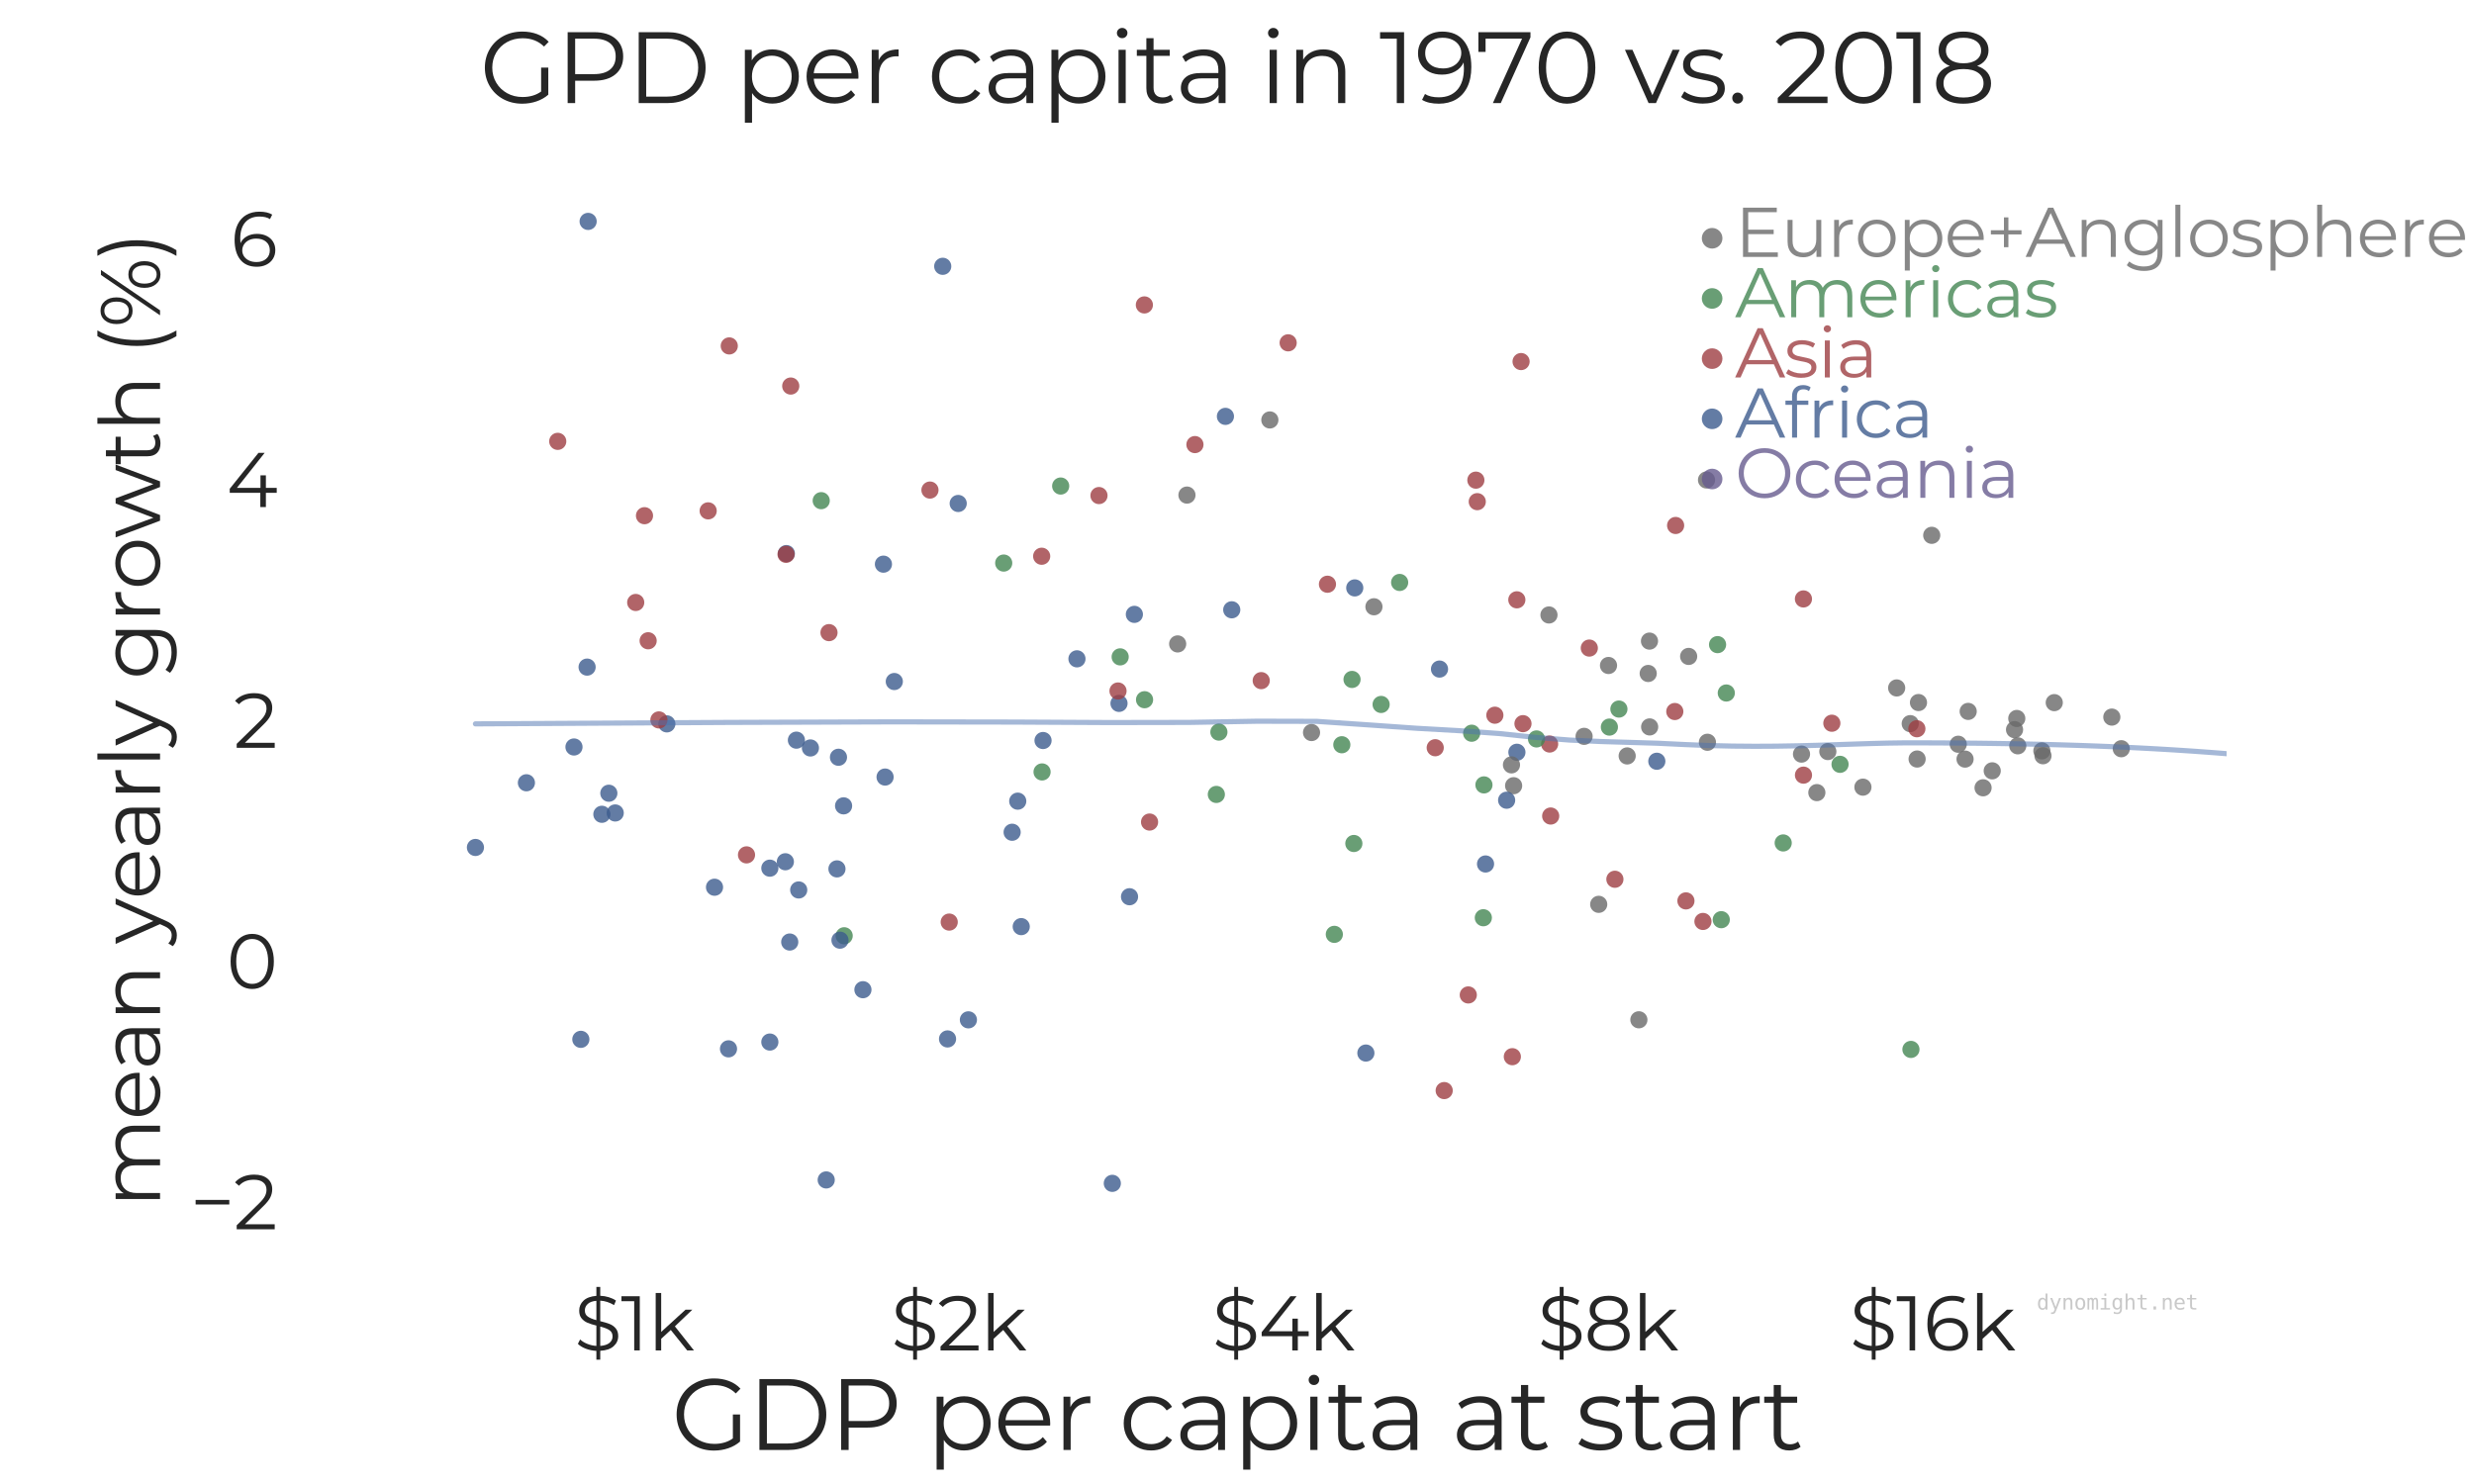 <?xml version="1.0" encoding="utf-8" standalone="no"?>
<!DOCTYPE svg PUBLIC "-//W3C//DTD SVG 1.1//EN"
  "http://www.w3.org/Graphics/SVG/1.1/DTD/svg11.dtd">
<svg height="432pt" version="1.1" viewBox="0 0 720 432" width="720pt" xmlns="http://www.w3.org/2000/svg" xmlns:xlink="http://www.w3.org/1999/xlink">
 <defs>
  <style type="text/css">*{stroke-linecap:butt;stroke-linejoin:round;}</style>
 </defs>
 <g id="figure_1">
  <g id="patch_1">
   <path d="M 0 432 
L 720 432 
L 720 0 
L 0 0 
z
" style="fill:#ffffff;"/>
  </g>
  <g id="axes_1">
   <g id="patch_2">
    <path d="M 90 367.2 
L 648 367.2 
L 648 51.84 
L 90 51.84 
z
" style="fill:#ffffff;"/>
   </g>
   <g id="matplotlib.axis_1">
    <g id="xtick_1">
     <g id="text_1">
      <!-- $1k -->
      <g style="fill:#262626;" transform="translate(167.12 393.111)scale(0.22 -0.22)">
       <defs>
        <path d="M 3635 1184 
Q 3635 691 3257 348 
Q 2880 6 2150 -32 
L 2150 -768 
L 1830 -768 
L 1830 -38 
Q 1363 -13 950 144 
Q 538 301 301 544 
L 486 909 
Q 710 691 1072 544 
Q 1434 397 1830 371 
L 1830 2054 
Q 1389 2163 1094 2288 
Q 800 2413 605 2653 
Q 410 2893 410 3290 
Q 410 3782 768 4118 
Q 1126 4454 1830 4512 
L 1830 5248 
L 2150 5248 
L 2150 4518 
Q 2515 4506 2857 4400 
Q 3200 4294 3450 4122 
L 3290 3744 
Q 3027 3910 2732 4006 
Q 2438 4102 2150 4115 
L 2150 2419 
Q 2624 2304 2925 2185 
Q 3226 2067 3430 1824 
Q 3635 1581 3635 1184 
z
M 877 3302 
Q 877 2970 1123 2797 
Q 1370 2624 1830 2502 
L 1830 4102 
Q 1357 4064 1117 3843 
Q 877 3622 877 3302 
z
M 2150 371 
Q 2656 410 2912 621 
Q 3168 832 3168 1158 
Q 3168 1504 2905 1677 
Q 2643 1850 2150 1971 
L 2150 371 
z
" id="Montserrat-Regular-24" transform="scale(0.016)"/>
        <path d="M 1574 4480 
L 1574 0 
L 1114 0 
L 1114 4070 
L 58 4070 
L 58 4480 
L 1574 4480 
z
" id="Montserrat-Regular-31" transform="scale(0.016)"/>
        <path d="M 1882 1690 
L 1088 960 
L 1088 0 
L 634 0 
L 634 4749 
L 1088 4749 
L 1088 1530 
L 3098 3366 
L 3661 3366 
L 2221 1990 
L 3795 0 
L 3238 0 
L 1882 1690 
z
" id="Montserrat-Regular-6b" transform="scale(0.016)"/>
       </defs>
       <use xlink:href="#Montserrat-Regular-24"/>
       <use x="61.5" xlink:href="#Montserrat-Regular-31"/>
       <use x="97.6" xlink:href="#Montserrat-Regular-6b"/>
      </g>
     </g>
    </g>
    <g id="xtick_2">
     <g id="text_2">
      <!-- $2k -->
      <g style="fill:#262626;" transform="translate(259.309 393.111)scale(0.22 -0.22)">
       <defs>
        <path d="M 3392 410 
L 3392 0 
L 250 0 
L 250 326 
L 2112 2150 
Q 2464 2496 2589 2749 
Q 2714 3002 2714 3258 
Q 2714 3654 2442 3875 
Q 2170 4096 1664 4096 
Q 877 4096 442 3597 
L 115 3878 
Q 378 4186 784 4352 
Q 1190 4518 1702 4518 
Q 2387 4518 2787 4195 
Q 3187 3872 3187 3309 
Q 3187 2963 3033 2643 
Q 2880 2323 2451 1907 
L 928 410 
L 3392 410 
z
" id="Montserrat-Regular-32" transform="scale(0.016)"/>
       </defs>
       <use xlink:href="#Montserrat-Regular-24"/>
       <use x="61.5" xlink:href="#Montserrat-Regular-32"/>
       <use x="118.3" xlink:href="#Montserrat-Regular-6b"/>
      </g>
     </g>
    </g>
    <g id="xtick_3">
     <g id="text_3">
      <!-- $4k -->
      <g style="fill:#262626;" transform="translate(352.752 393.111)scale(0.22 -0.22)">
       <defs>
        <path d="M 4141 1178 
L 3245 1178 
L 3245 0 
L 2784 0 
L 2784 1178 
L 256 1178 
L 256 1510 
L 2630 4480 
L 3142 4480 
L 851 1587 
L 2797 1587 
L 2797 2624 
L 3245 2624 
L 3245 1587 
L 4141 1587 
L 4141 1178 
z
" id="Montserrat-Regular-34" transform="scale(0.016)"/>
       </defs>
       <use xlink:href="#Montserrat-Regular-24"/>
       <use x="61.5" xlink:href="#Montserrat-Regular-34"/>
       <use x="127.6" xlink:href="#Montserrat-Regular-6b"/>
      </g>
     </g>
    </g>
    <g id="xtick_4">
     <g id="text_4">
      <!-- $8k -->
      <g style="fill:#262626;" transform="translate(447.471 393.111)scale(0.22 -0.22)">
       <defs>
        <path d="M 2899 2349 
Q 3322 2208 3549 1926 
Q 3776 1645 3776 1248 
Q 3776 858 3565 566 
Q 3354 275 2960 118 
Q 2566 -38 2035 -38 
Q 1229 -38 768 307 
Q 307 653 307 1248 
Q 307 1651 528 1929 
Q 749 2208 1171 2349 
Q 826 2483 646 2736 
Q 467 2989 467 3334 
Q 467 3878 892 4198 
Q 1318 4518 2035 4518 
Q 2509 4518 2864 4374 
Q 3219 4230 3417 3961 
Q 3616 3693 3616 3334 
Q 3616 2989 3430 2736 
Q 3245 2483 2899 2349 
z
M 928 3322 
Q 928 2950 1222 2732 
Q 1517 2515 2035 2515 
Q 2554 2515 2851 2732 
Q 3149 2950 3149 3315 
Q 3149 3693 2845 3910 
Q 2541 4128 2035 4128 
Q 1523 4128 1225 3910 
Q 928 3693 928 3322 
z
M 2035 352 
Q 2630 352 2966 595 
Q 3302 838 3302 1254 
Q 3302 1670 2966 1910 
Q 2630 2150 2035 2150 
Q 1446 2150 1110 1910 
Q 774 1670 774 1254 
Q 774 832 1107 592 
Q 1440 352 2035 352 
z
" id="Montserrat-Regular-38" transform="scale(0.016)"/>
       </defs>
       <use xlink:href="#Montserrat-Regular-24"/>
       <use x="61.5" xlink:href="#Montserrat-Regular-38"/>
       <use x="125.3" xlink:href="#Montserrat-Regular-6b"/>
      </g>
     </g>
    </g>
    <g id="xtick_5">
     <g id="text_5">
      <!-- $16k -->
      <g style="fill:#262626;" transform="translate(538.284 393.111)scale(0.22 -0.22)">
       <defs>
        <path d="M 2189 2682 
Q 2630 2682 2972 2515 
Q 3315 2349 3507 2045 
Q 3699 1741 3699 1338 
Q 3699 928 3500 614 
Q 3302 301 2953 131 
Q 2605 -38 2170 -38 
Q 1280 -38 806 547 
Q 333 1133 333 2202 
Q 333 2950 589 3468 
Q 845 3987 1305 4252 
Q 1766 4518 2381 4518 
Q 3046 4518 3443 4275 
L 3258 3904 
Q 2938 4115 2387 4115 
Q 1645 4115 1222 3644 
Q 800 3174 800 2278 
Q 800 2118 819 1914 
Q 986 2278 1350 2480 
Q 1715 2682 2189 2682 
z
M 2150 352 
Q 2637 352 2941 617 
Q 3245 883 3245 1325 
Q 3245 1766 2941 2028 
Q 2637 2291 2118 2291 
Q 1779 2291 1520 2163 
Q 1261 2035 1113 1811 
Q 966 1587 966 1312 
Q 966 1056 1104 838 
Q 1242 621 1510 486 
Q 1779 352 2150 352 
z
" id="Montserrat-Regular-36" transform="scale(0.016)"/>
       </defs>
       <use xlink:href="#Montserrat-Regular-24"/>
       <use x="61.5" xlink:href="#Montserrat-Regular-31"/>
       <use x="97.6" xlink:href="#Montserrat-Regular-36"/>
       <use x="158.5" xlink:href="#Montserrat-Regular-6b"/>
      </g>
     </g>
    </g>
    <g id="xtick_6"/>
    <g id="xtick_7"/>
    <g id="xtick_8"/>
    <g id="xtick_9"/>
    <g id="xtick_10"/>
    <g id="xtick_11"/>
    <g id="xtick_12"/>
    <g id="xtick_13"/>
    <g id="xtick_14"/>
    <g id="xtick_15"/>
    <g id="xtick_16"/>
    <g id="xtick_17"/>
   </g>
   <g id="matplotlib.axis_2">
    <g id="ytick_1">
     <g id="text_6">
      <!-- −2 -->
      <g style="fill:#262626;" transform="translate(55.355 357.842)scale(0.22 -0.22)">
       <defs>
        <path d="M 448 2426 
L 3232 2426 
L 3232 2048 
L 448 2048 
L 448 2426 
z
" id="Montserrat-Regular-2212" transform="scale(0.016)"/>
       </defs>
       <use xlink:href="#Montserrat-Regular-2212"/>
       <use x="57.5" xlink:href="#Montserrat-Regular-32"/>
      </g>
     </g>
    </g>
    <g id="ytick_2">
     <g id="text_7">
      <!-- 0 -->
      <g style="fill:#262626;" transform="translate(65.935 287.762)scale(0.22 -0.22)">
       <defs>
        <path d="M 2118 -38 
Q 1600 -38 1193 237 
Q 787 512 560 1027 
Q 333 1542 333 2240 
Q 333 2938 560 3453 
Q 787 3968 1193 4243 
Q 1600 4518 2118 4518 
Q 2637 4518 3043 4243 
Q 3450 3968 3680 3453 
Q 3910 2938 3910 2240 
Q 3910 1542 3680 1027 
Q 3450 512 3043 237 
Q 2637 -38 2118 -38 
z
M 2118 384 
Q 2509 384 2806 601 
Q 3104 819 3270 1235 
Q 3437 1651 3437 2240 
Q 3437 2829 3270 3245 
Q 3104 3661 2806 3878 
Q 2509 4096 2118 4096 
Q 1728 4096 1430 3878 
Q 1133 3661 966 3245 
Q 800 2829 800 2240 
Q 800 1651 966 1235 
Q 1133 819 1430 601 
Q 1728 384 2118 384 
z
" id="Montserrat-Regular-30" transform="scale(0.016)"/>
       </defs>
       <use xlink:href="#Montserrat-Regular-30"/>
      </g>
     </g>
    </g>
    <g id="ytick_3">
     <g id="text_8">
      <!-- 2 -->
      <g style="fill:#262626;" transform="translate(68.005 217.682)scale(0.22 -0.22)">
       <use xlink:href="#Montserrat-Regular-32"/>
      </g>
     </g>
    </g>
    <g id="ytick_4">
     <g id="text_9">
      <!-- 4 -->
      <g style="fill:#262626;" transform="translate(65.959 147.602)scale(0.22 -0.22)">
       <use xlink:href="#Montserrat-Regular-34"/>
      </g>
     </g>
    </g>
    <g id="ytick_5">
     <g id="text_10">
      <!-- 6 -->
      <g style="fill:#262626;" transform="translate(67.101 77.522)scale(0.22 -0.22)">
       <use xlink:href="#Montserrat-Regular-36"/>
      </g>
     </g>
    </g>
    <g id="text_11">
     <!-- mean yearly growth (%) -->
     <g style="fill:#262626;" transform="translate(46.577 351.473)rotate(-90)scale(0.24 -0.24)">
      <defs>
       <path d="M 4832 3392 
Q 5466 3392 5827 3027 
Q 6189 2662 6189 1952 
L 6189 0 
L 5734 0 
L 5734 1907 
Q 5734 2432 5481 2707 
Q 5229 2982 4768 2982 
Q 4243 2982 3942 2659 
Q 3642 2336 3642 1766 
L 3642 0 
L 3187 0 
L 3187 1907 
Q 3187 2432 2934 2707 
Q 2682 2982 2214 2982 
Q 1696 2982 1392 2659 
Q 1088 2336 1088 1766 
L 1088 0 
L 634 0 
L 634 3366 
L 1069 3366 
L 1069 2752 
Q 1248 3059 1568 3225 
Q 1888 3392 2304 3392 
Q 2726 3392 3036 3213 
Q 3347 3034 3501 2682 
Q 3686 3014 4035 3203 
Q 4384 3392 4832 3392 
z
" id="Montserrat-Regular-6d" transform="scale(0.016)"/>
       <path d="M 3565 1542 
L 749 1542 
Q 787 1018 1152 694 
Q 1517 371 2074 371 
Q 2387 371 2649 483 
Q 2912 595 3104 813 
L 3360 518 
Q 3136 250 2800 109 
Q 2464 -32 2061 -32 
Q 1542 -32 1142 189 
Q 742 410 518 800 
Q 294 1190 294 1683 
Q 294 2176 508 2566 
Q 723 2957 1097 3174 
Q 1472 3392 1939 3392 
Q 2406 3392 2777 3174 
Q 3149 2957 3360 2569 
Q 3571 2182 3571 1683 
L 3565 1542 
z
M 1939 3002 
Q 1453 3002 1123 2691 
Q 794 2381 749 1882 
L 3136 1882 
Q 3091 2381 2761 2691 
Q 2432 3002 1939 3002 
z
" id="Montserrat-Regular-65" transform="scale(0.016)"/>
       <path d="M 1811 3392 
Q 2470 3392 2822 3062 
Q 3174 2733 3174 2086 
L 3174 0 
L 2739 0 
L 2739 525 
Q 2586 262 2288 115 
Q 1990 -32 1581 -32 
Q 1018 -32 685 237 
Q 352 506 352 947 
Q 352 1376 662 1638 
Q 973 1901 1651 1901 
L 2720 1901 
L 2720 2106 
Q 2720 2541 2477 2768 
Q 2234 2995 1766 2995 
Q 1446 2995 1152 2889 
Q 858 2784 646 2598 
L 442 2938 
Q 698 3155 1056 3273 
Q 1414 3392 1811 3392 
z
M 1651 326 
Q 2035 326 2310 502 
Q 2586 678 2720 1011 
L 2720 1562 
L 1664 1562 
Q 800 1562 800 960 
Q 800 666 1024 496 
Q 1248 326 1651 326 
z
" id="Montserrat-Regular-61" transform="scale(0.016)"/>
       <path d="M 2349 3392 
Q 2982 3392 3356 3024 
Q 3731 2656 3731 1952 
L 3731 0 
L 3277 0 
L 3277 1907 
Q 3277 2432 3014 2707 
Q 2752 2982 2266 2982 
Q 1722 2982 1405 2659 
Q 1088 2336 1088 1766 
L 1088 0 
L 634 0 
L 634 3366 
L 1069 3366 
L 1069 2746 
Q 1254 3053 1584 3222 
Q 1914 3392 2349 3392 
z
" id="Montserrat-Regular-6e" transform="scale(0.016)"/>
       <path id="Montserrat-Regular-20" transform="scale(0.016)"/>
       <path d="M 3462 3366 
L 1779 -403 
Q 1574 -877 1305 -1075 
Q 1037 -1274 659 -1274 
Q 416 -1274 205 -1197 
Q -6 -1120 -160 -966 
L 51 -627 
Q 307 -883 666 -883 
Q 896 -883 1059 -755 
Q 1222 -627 1363 -320 
L 1510 6 
L 6 3366 
L 480 3366 
L 1747 506 
L 3014 3366 
L 3462 3366 
z
" id="Montserrat-Regular-79" transform="scale(0.016)"/>
       <path d="M 1069 2707 
Q 1229 3046 1545 3219 
Q 1862 3392 2330 3392 
L 2330 2950 
L 2221 2957 
Q 1690 2957 1389 2630 
Q 1088 2304 1088 1715 
L 1088 0 
L 634 0 
L 634 3366 
L 1069 3366 
L 1069 2707 
z
" id="Montserrat-Regular-72" transform="scale(0.016)"/>
       <path d="M 634 4749 
L 1088 4749 
L 1088 0 
L 634 0 
L 634 4749 
z
" id="Montserrat-Regular-6c" transform="scale(0.016)"/>
       <path d="M 3750 3366 
L 3750 410 
Q 3750 -448 3331 -861 
Q 2912 -1274 2067 -1274 
Q 1600 -1274 1181 -1136 
Q 762 -998 499 -755 
L 730 -410 
Q 973 -627 1321 -748 
Q 1670 -870 2054 -870 
Q 2694 -870 2995 -572 
Q 3296 -275 3296 352 
L 3296 781 
Q 3085 461 2742 294 
Q 2400 128 1984 128 
Q 1510 128 1123 336 
Q 736 544 515 918 
Q 294 1293 294 1766 
Q 294 2240 515 2611 
Q 736 2982 1120 3187 
Q 1504 3392 1984 3392 
Q 2413 3392 2758 3219 
Q 3104 3046 3315 2720 
L 3315 3366 
L 3750 3366 
z
M 2029 531 
Q 2394 531 2688 688 
Q 2982 845 3145 1126 
Q 3309 1408 3309 1766 
Q 3309 2125 3145 2403 
Q 2982 2682 2691 2838 
Q 2400 2995 2029 2995 
Q 1664 2995 1373 2841 
Q 1082 2688 918 2406 
Q 755 2125 755 1766 
Q 755 1408 918 1126 
Q 1082 845 1373 688 
Q 1664 531 2029 531 
z
" id="Montserrat-Regular-67" transform="scale(0.016)"/>
       <path d="M 2010 -32 
Q 1523 -32 1132 189 
Q 742 410 518 800 
Q 294 1190 294 1683 
Q 294 2176 518 2566 
Q 742 2957 1132 3174 
Q 1523 3392 2010 3392 
Q 2496 3392 2886 3174 
Q 3277 2957 3497 2566 
Q 3718 2176 3718 1683 
Q 3718 1190 3497 800 
Q 3277 410 2886 189 
Q 2496 -32 2010 -32 
z
M 2010 371 
Q 2368 371 2653 534 
Q 2938 698 3098 998 
Q 3258 1299 3258 1683 
Q 3258 2067 3098 2368 
Q 2938 2669 2653 2832 
Q 2368 2995 2010 2995 
Q 1651 2995 1366 2832 
Q 1082 2669 918 2368 
Q 755 2067 755 1683 
Q 755 1299 918 998 
Q 1082 698 1366 534 
Q 1651 371 2010 371 
z
" id="Montserrat-Regular-6f" transform="scale(0.016)"/>
       <path d="M 5574 3366 
L 4301 0 
L 3872 0 
L 2810 2758 
L 1747 0 
L 1318 0 
L 51 3366 
L 486 3366 
L 1542 506 
L 2624 3366 
L 3014 3366 
L 4090 506 
L 5158 3366 
L 5574 3366 
z
" id="Montserrat-Regular-77" transform="scale(0.016)"/>
       <path d="M 2406 205 
Q 2278 90 2089 29 
Q 1901 -32 1696 -32 
Q 1222 -32 966 224 
Q 710 480 710 947 
L 710 2982 
L 109 2982 
L 109 3366 
L 710 3366 
L 710 4102 
L 1165 4102 
L 1165 3366 
L 2189 3366 
L 2189 2982 
L 1165 2982 
L 1165 973 
Q 1165 672 1315 515 
Q 1466 358 1747 358 
Q 1888 358 2019 403 
Q 2150 448 2246 531 
L 2406 205 
z
" id="Montserrat-Regular-74" transform="scale(0.016)"/>
       <path d="M 2349 3392 
Q 2982 3392 3356 3024 
Q 3731 2656 3731 1952 
L 3731 0 
L 3277 0 
L 3277 1907 
Q 3277 2432 3014 2707 
Q 2752 2982 2266 2982 
Q 1722 2982 1405 2659 
Q 1088 2336 1088 1766 
L 1088 0 
L 634 0 
L 634 4749 
L 1088 4749 
L 1088 2778 
Q 1274 3072 1600 3232 
Q 1926 3392 2349 3392 
z
" id="Montserrat-Regular-68" transform="scale(0.016)"/>
       <path d="M 1408 -1242 
Q 1050 -653 858 112 
Q 666 877 666 1754 
Q 666 2630 858 3401 
Q 1050 4173 1408 4749 
L 1843 4749 
Q 1466 4102 1290 3360 
Q 1114 2618 1114 1754 
Q 1114 890 1290 147 
Q 1466 -595 1843 -1242 
L 1408 -1242 
z
" id="Montserrat-Regular-28" transform="scale(0.016)"/>
       <path d="M 1280 2080 
Q 826 2080 547 2416 
Q 269 2752 269 3296 
Q 269 3840 547 4176 
Q 826 4512 1280 4512 
Q 1728 4512 2009 4179 
Q 2291 3846 2291 3296 
Q 2291 2746 2009 2413 
Q 1728 2080 1280 2080 
z
M 3994 4480 
L 4371 4480 
L 1312 0 
L 934 0 
L 3994 4480 
z
M 1280 2368 
Q 1594 2368 1782 2614 
Q 1971 2861 1971 3296 
Q 1971 3731 1782 3977 
Q 1594 4224 1280 4224 
Q 960 4224 774 3974 
Q 589 3725 589 3296 
Q 589 2867 774 2617 
Q 960 2368 1280 2368 
z
M 4026 -32 
Q 3578 -32 3296 304 
Q 3014 640 3014 1184 
Q 3014 1728 3296 2064 
Q 3578 2400 4026 2400 
Q 4480 2400 4758 2064 
Q 5037 1728 5037 1184 
Q 5037 640 4758 304 
Q 4480 -32 4026 -32 
z
M 4026 256 
Q 4346 256 4531 505 
Q 4717 755 4717 1184 
Q 4717 1613 4531 1862 
Q 4346 2112 4026 2112 
Q 3712 2112 3523 1865 
Q 3334 1619 3334 1184 
Q 3334 749 3523 502 
Q 3712 256 4026 256 
z
" id="Montserrat-Regular-25" transform="scale(0.016)"/>
       <path d="M 256 -1242 
Q 634 -595 813 144 
Q 992 883 992 1754 
Q 992 2624 813 3363 
Q 634 4102 256 4749 
L 691 4749 
Q 1050 4173 1245 3401 
Q 1440 2630 1440 1754 
Q 1440 877 1248 109 
Q 1056 -659 691 -1242 
L 256 -1242 
z
" id="Montserrat-Regular-29" transform="scale(0.016)"/>
      </defs>
      <use xlink:href="#Montserrat-Regular-6d"/>
      <use x="106.1" xlink:href="#Montserrat-Regular-65"/>
      <use x="166.5" xlink:href="#Montserrat-Regular-61"/>
      <use x="225.5" xlink:href="#Montserrat-Regular-6e"/>
      <use x="293.2" xlink:href="#Montserrat-Regular-20"/>
      <use x="319.4" xlink:href="#Montserrat-Regular-79"/>
      <use x="373.6" xlink:href="#Montserrat-Regular-65"/>
      <use x="434" xlink:href="#Montserrat-Regular-61"/>
      <use x="493" xlink:href="#Montserrat-Regular-72"/>
      <use x="533.1" xlink:href="#Montserrat-Regular-6c"/>
      <use x="560" xlink:href="#Montserrat-Regular-79"/>
      <use x="614.2" xlink:href="#Montserrat-Regular-20"/>
      <use x="640.4" xlink:href="#Montserrat-Regular-67"/>
      <use x="709" xlink:href="#Montserrat-Regular-72"/>
      <use x="749.1" xlink:href="#Montserrat-Regular-6f"/>
      <use x="811.8" xlink:href="#Montserrat-Regular-77"/>
      <use x="899.7" xlink:href="#Montserrat-Regular-74"/>
      <use x="940.3" xlink:href="#Montserrat-Regular-68"/>
      <use x="1008" xlink:href="#Montserrat-Regular-20"/>
      <use x="1034.2" xlink:href="#Montserrat-Regular-28"/>
      <use x="1067.1" xlink:href="#Montserrat-Regular-25"/>
      <use x="1150" xlink:href="#Montserrat-Regular-29"/>
     </g>
    </g>
   </g>
   <g id="line2d_1">
    <defs>
     <path d="M 0 2.5 
C 0.663 2.5 1.299 2.237 1.768 1.768 
C 2.237 1.299 2.5 0.663 2.5 0 
C 2.5 -0.663 2.237 -1.299 1.768 -1.768 
C 1.299 -2.237 0.663 -2.5 0 -2.5 
C -0.663 -2.5 -1.299 -2.237 -1.768 -1.768 
C -2.237 -1.299 -2.5 -0.663 -2.5 0 
C -2.5 0.663 -2.237 1.299 -1.768 1.768 
C -1.299 2.237 -0.663 2.5 0 2.5 
z
" id="m968c9e0571" style="stroke:#000000;stroke-opacity:0;"/>
    </defs>
    <g clip-path="url(#p93f098e7ca)">
     <use style="fill:#9d3e42;fill-opacity:0.8;stroke:#000000;stroke-opacity:0;" x="217.255" xlink:href="#m968c9e0571" y="248.858"/>
    </g>
   </g>
   <g id="line2d_2">
    <defs>
     <path d="M 0 2.5 
C 0.663 2.5 1.299 2.237 1.768 1.768 
C 2.237 1.299 2.5 0.663 2.5 0 
C 2.5 -0.663 2.237 -1.299 1.768 -1.768 
C 1.299 -2.237 0.663 -2.5 0 -2.5 
C -0.663 -2.5 -1.299 -2.237 -1.768 -1.768 
C -2.237 -1.299 -2.5 -0.663 -2.5 0 
C -2.5 0.663 -2.237 1.299 -1.768 1.768 
C -1.299 2.237 -0.663 2.5 0 2.5 
z
" id="m2e02f96531" style="stroke:#000000;stroke-opacity:0;"/>
    </defs>
    <g clip-path="url(#p93f098e7ca)">
     <use style="fill:#3d5b8d;fill-opacity:0.8;stroke:#000000;stroke-opacity:0;" x="325.662" xlink:href="#m2e02f96531" y="204.759"/>
    </g>
   </g>
   <g id="line2d_3">
    <defs>
     <path d="M 0 2.5 
C 0.663 2.5 1.299 2.237 1.768 1.768 
C 2.237 1.299 2.5 0.663 2.5 0 
C 2.5 -0.663 2.237 -1.299 1.768 -1.768 
C 1.299 -2.237 0.663 -2.5 0 -2.5 
C -0.663 -2.5 -1.299 -2.237 -1.768 -1.768 
C -2.237 -1.299 -2.5 -0.663 -2.5 0 
C -2.5 0.663 -2.237 1.299 -1.768 1.768 
C -1.299 2.237 -0.663 2.5 0 2.5 
z
" id="m4bc0f49be4" style="stroke:#000000;stroke-opacity:0;"/>
    </defs>
    <g clip-path="url(#p93f098e7ca)">
     <use style="fill:#696969;fill-opacity:0.8;stroke:#000000;stroke-opacity:0;" x="342.731" xlink:href="#m4bc0f49be4" y="187.448"/>
    </g>
   </g>
   <g id="line2d_4">
    <g clip-path="url(#p93f098e7ca)">
     <use style="fill:#9d3e42;fill-opacity:0.8;stroke:#000000;stroke-opacity:0;" x="684.227" xlink:href="#m968c9e0571" y="230.426"/>
    </g>
   </g>
   <g id="line2d_5">
    <defs>
     <path d="M 0 2.5 
C 0.663 2.5 1.299 2.237 1.768 1.768 
C 2.237 1.299 2.5 0.663 2.5 0 
C 2.5 -0.663 2.237 -1.299 1.768 -1.768 
C 1.299 -2.237 0.663 -2.5 0 -2.5 
C -0.663 -2.5 -1.299 -2.237 -1.768 -1.768 
C -2.237 -1.299 -2.5 -0.663 -2.5 0 
C -2.5 0.663 -2.237 1.299 -1.768 1.768 
C -1.299 2.237 -0.663 2.5 0 2.5 
z
" id="mf1a71fb836" style="stroke:#000000;stroke-opacity:0;"/>
    </defs>
    <g clip-path="url(#p93f098e7ca)">
     <use style="fill:#448653;fill-opacity:0.8;stroke:#000000;stroke-opacity:0;" x="518.96" xlink:href="#mf1a71fb836" y="245.383"/>
    </g>
   </g>
   <g id="line2d_6">
    <g clip-path="url(#p93f098e7ca)">
     <use style="fill:#9d3e42;fill-opacity:0.8;stroke:#000000;stroke-opacity:0;" x="495.605" xlink:href="#m968c9e0571" y="268.239"/>
    </g>
   </g>
   <g id="line2d_7">
    <g clip-path="url(#p93f098e7ca)">
     <use style="fill:#696969;fill-opacity:0.8;stroke:#000000;stroke-opacity:0;" x="586.936" xlink:href="#m4bc0f49be4" y="209.15"/>
    </g>
   </g>
   <g id="line2d_8">
    <g clip-path="url(#p93f098e7ca)">
     <use style="fill:#696969;fill-opacity:0.8;stroke:#000000;stroke-opacity:0;" x="558.328" xlink:href="#m4bc0f49be4" y="204.515"/>
    </g>
   </g>
   <g id="line2d_9">
    <g clip-path="url(#p93f098e7ca)">
     <use style="fill:#9d3e42;fill-opacity:0.8;stroke:#000000;stroke-opacity:0;" x="450.983" xlink:href="#m968c9e0571" y="216.588"/>
    </g>
   </g>
   <g id="line2d_10">
    <g clip-path="url(#p93f098e7ca)">
     <use style="fill:#3d5b8d;fill-opacity:0.8;stroke:#000000;stroke-opacity:0;" x="169.043" xlink:href="#m2e02f96531" y="302.558"/>
    </g>
   </g>
   <g id="line2d_11">
    <g clip-path="url(#p93f098e7ca)">
     <use style="fill:#696969;fill-opacity:0.8;stroke:#000000;stroke-opacity:0;" x="569.901" xlink:href="#m4bc0f49be4" y="216.654"/>
    </g>
   </g>
   <g id="line2d_12">
    <g clip-path="url(#p93f098e7ca)">
     <use style="fill:#3d5b8d;fill-opacity:0.8;stroke:#000000;stroke-opacity:0;" x="243.577" xlink:href="#m2e02f96531" y="252.937"/>
    </g>
   </g>
   <g id="line2d_13">
    <g clip-path="url(#p93f098e7ca)">
     <use style="fill:#3d5b8d;fill-opacity:0.8;stroke:#000000;stroke-opacity:0;" x="207.944" xlink:href="#m2e02f96531" y="258.276"/>
    </g>
   </g>
   <g id="line2d_14">
    <g clip-path="url(#p93f098e7ca)">
     <use style="fill:#9d3e42;fill-opacity:0.8;stroke:#000000;stroke-opacity:0;" x="185.01" xlink:href="#m968c9e0571" y="175.383"/>
    </g>
   </g>
   <g id="line2d_15">
    <g clip-path="url(#p93f098e7ca)">
     <use style="fill:#696969;fill-opacity:0.8;stroke:#000000;stroke-opacity:0;" x="461.017" xlink:href="#m4bc0f49be4" y="214.355"/>
    </g>
   </g>
   <g id="line2d_16">
    <g clip-path="url(#p93f098e7ca)">
     <use style="fill:#9d3e42;fill-opacity:0.8;stroke:#000000;stroke-opacity:0;" x="429.517" xlink:href="#m968c9e0571" y="139.774"/>
    </g>
   </g>
   <g id="line2d_17">
    <g clip-path="url(#p93f098e7ca)">
     <use style="fill:#696969;fill-opacity:0.8;stroke:#000000;stroke-opacity:0;" x="381.692" xlink:href="#m4bc0f49be4" y="213.246"/>
    </g>
   </g>
   <g id="line2d_18">
    <g clip-path="url(#p93f098e7ca)">
     <use style="fill:#696969;fill-opacity:0.8;stroke:#000000;stroke-opacity:0;" x="473.553" xlink:href="#m4bc0f49be4" y="220.057"/>
    </g>
   </g>
   <g id="line2d_19">
    <g clip-path="url(#p93f098e7ca)">
     <use style="fill:#448653;fill-opacity:0.8;stroke:#000000;stroke-opacity:0;" x="353.987" xlink:href="#mf1a71fb836" y="231.264"/>
    </g>
   </g>
   <g id="line2d_20">
    <g clip-path="url(#p93f098e7ca)">
     <use style="fill:#448653;fill-opacity:0.8;stroke:#000000;stroke-opacity:0;" x="393.478" xlink:href="#mf1a71fb836" y="197.789"/>
    </g>
   </g>
   <g id="line2d_21">
    <g clip-path="url(#p93f098e7ca)">
     <use style="fill:#448653;fill-opacity:0.8;stroke:#000000;stroke-opacity:0;" x="500.934" xlink:href="#mf1a71fb836" y="267.724"/>
    </g>
   </g>
   <g id="line2d_22">
    <g clip-path="url(#p93f098e7ca)">
     <use style="fill:#3d5b8d;fill-opacity:0.8;stroke:#000000;stroke-opacity:0;" x="171.163" xlink:href="#m2e02f96531" y="64.453"/>
    </g>
   </g>
   <g id="line2d_23">
    <g clip-path="url(#p93f098e7ca)">
     <use style="fill:#3d5b8d;fill-opacity:0.8;stroke:#000000;stroke-opacity:0;" x="240.45" xlink:href="#m2e02f96531" y="343.485"/>
    </g>
   </g>
   <g id="line2d_24">
    <g clip-path="url(#p93f098e7ca)">
     <use style="fill:#696969;fill-opacity:0.8;stroke:#000000;stroke-opacity:0;" x="587.227" xlink:href="#m4bc0f49be4" y="217.111"/>
    </g>
   </g>
   <g id="line2d_25">
    <g clip-path="url(#p93f098e7ca)">
     <use style="fill:#696969;fill-opacity:0.8;stroke:#000000;stroke-opacity:0;" x="614.598" xlink:href="#m4bc0f49be4" y="208.75"/>
    </g>
   </g>
   <g id="line2d_26">
    <g clip-path="url(#p93f098e7ca)">
     <use style="fill:#448653;fill-opacity:0.8;stroke:#000000;stroke-opacity:0;" x="471.146" xlink:href="#mf1a71fb836" y="206.41"/>
    </g>
   </g>
   <g id="line2d_27">
    <g clip-path="url(#p93f098e7ca)">
     <use style="fill:#9d3e42;fill-opacity:0.8;stroke:#000000;stroke-opacity:0;" x="230.127" xlink:href="#m968c9e0571" y="112.38"/>
    </g>
   </g>
   <g id="line2d_28">
    <g clip-path="url(#p93f098e7ca)">
     <use style="fill:#3d5b8d;fill-opacity:0.8;stroke:#000000;stroke-opacity:0;" x="328.722" xlink:href="#m2e02f96531" y="261.043"/>
    </g>
   </g>
   <g id="line2d_29">
    <g clip-path="url(#p93f098e7ca)">
     <use style="fill:#3d5b8d;fill-opacity:0.8;stroke:#000000;stroke-opacity:0;" x="245.506" xlink:href="#m2e02f96531" y="234.587"/>
    </g>
   </g>
   <g id="line2d_30">
    <g clip-path="url(#p93f098e7ca)">
     <use style="fill:#3d5b8d;fill-opacity:0.8;stroke:#000000;stroke-opacity:0;" x="212.013" xlink:href="#m2e02f96531" y="305.323"/>
    </g>
   </g>
   <g id="line2d_31">
    <g clip-path="url(#p93f098e7ca)">
     <use style="fill:#3d5b8d;fill-opacity:0.8;stroke:#000000;stroke-opacity:0;" x="303.552" xlink:href="#m2e02f96531" y="215.569"/>
    </g>
   </g>
   <g id="line2d_32">
    <g clip-path="url(#p93f098e7ca)">
     <use style="fill:#448653;fill-opacity:0.8;stroke:#000000;stroke-opacity:0;" x="401.943" xlink:href="#mf1a71fb836" y="205.068"/>
    </g>
   </g>
   <g id="line2d_33">
    <g clip-path="url(#p93f098e7ca)">
     <use style="fill:#3d5b8d;fill-opacity:0.8;stroke:#000000;stroke-opacity:0;" x="179.044" xlink:href="#m2e02f96531" y="236.658"/>
    </g>
   </g>
   <g id="line2d_34">
    <g clip-path="url(#p93f098e7ca)">
     <use style="fill:#3d5b8d;fill-opacity:0.8;stroke:#000000;stroke-opacity:0;" x="228.854" xlink:href="#m2e02f96531" y="161.148"/>
    </g>
   </g>
   <g id="line2d_35">
    <g clip-path="url(#p93f098e7ca)">
     <use style="fill:#448653;fill-opacity:0.8;stroke:#000000;stroke-opacity:0;" x="428.293" xlink:href="#mf1a71fb836" y="213.442"/>
    </g>
   </g>
   <g id="line2d_36">
    <g clip-path="url(#p93f098e7ca)">
     <use style="fill:#448653;fill-opacity:0.8;stroke:#000000;stroke-opacity:0;" x="502.396" xlink:href="#mf1a71fb836" y="201.735"/>
    </g>
   </g>
   <g id="line2d_37">
    <g clip-path="url(#p93f098e7ca)">
     <use style="fill:#448653;fill-opacity:0.8;stroke:#000000;stroke-opacity:0;" x="333.096" xlink:href="#mf1a71fb836" y="203.69"/>
    </g>
   </g>
   <g id="line2d_38">
    <g clip-path="url(#p93f098e7ca)">
     <use style="fill:#9d3e42;fill-opacity:0.8;stroke:#000000;stroke-opacity:0;" x="441.44" xlink:href="#m968c9e0571" y="174.61"/>
    </g>
   </g>
   <g id="line2d_39">
    <g clip-path="url(#p93f098e7ca)">
     <use style="fill:#696969;fill-opacity:0.8;stroke:#000000;stroke-opacity:0;" x="480.045" xlink:href="#m4bc0f49be4" y="186.626"/>
    </g>
   </g>
   <g id="line2d_40">
    <g clip-path="url(#p93f098e7ca)">
     <use style="fill:#696969;fill-opacity:0.8;stroke:#000000;stroke-opacity:0;" x="572.795" xlink:href="#m4bc0f49be4" y="207.092"/>
    </g>
   </g>
   <g id="line2d_41">
    <g clip-path="url(#p93f098e7ca)">
     <use style="fill:#3d5b8d;fill-opacity:0.8;stroke:#000000;stroke-opacity:0;" x="397.505" xlink:href="#m2e02f96531" y="306.548"/>
    </g>
   </g>
   <g id="line2d_42">
    <g clip-path="url(#p93f098e7ca)">
     <use style="fill:#448653;fill-opacity:0.8;stroke:#000000;stroke-opacity:0;" x="238.996" xlink:href="#mf1a71fb836" y="145.746"/>
    </g>
   </g>
   <g id="line2d_43">
    <g clip-path="url(#p93f098e7ca)">
     <use style="fill:#696969;fill-opacity:0.8;stroke:#000000;stroke-opacity:0;" x="594.239" xlink:href="#m4bc0f49be4" y="218.581"/>
    </g>
   </g>
   <g id="line2d_44">
    <g clip-path="url(#p93f098e7ca)">
     <use style="fill:#448653;fill-opacity:0.8;stroke:#000000;stroke-opacity:0;" x="308.687" xlink:href="#mf1a71fb836" y="141.487"/>
    </g>
   </g>
   <g id="line2d_45">
    <g clip-path="url(#p93f098e7ca)">
     <use style="fill:#3d5b8d;fill-opacity:0.8;stroke:#000000;stroke-opacity:0;" x="358.47" xlink:href="#m2e02f96531" y="177.514"/>
    </g>
   </g>
   <g id="line2d_46">
    <g clip-path="url(#p93f098e7ca)">
     <use style="fill:#448653;fill-opacity:0.8;stroke:#000000;stroke-opacity:0;" x="390.506" xlink:href="#mf1a71fb836" y="216.798"/>
    </g>
   </g>
   <g id="line2d_47">
    <g clip-path="url(#p93f098e7ca)">
     <use style="fill:#3d5b8d;fill-opacity:0.8;stroke:#000000;stroke-opacity:0;" x="278.864" xlink:href="#m2e02f96531" y="146.562"/>
    </g>
   </g>
   <g id="line2d_48">
    <g clip-path="url(#p93f098e7ca)">
     <use style="fill:#696969;fill-opacity:0.8;stroke:#000000;stroke-opacity:0;" x="491.442" xlink:href="#m4bc0f49be4" y="191.088"/>
    </g>
   </g>
   <g id="line2d_49">
    <g clip-path="url(#p93f098e7ca)">
     <use style="fill:#696969;fill-opacity:0.8;stroke:#000000;stroke-opacity:0;" x="542.16" xlink:href="#m4bc0f49be4" y="229.143"/>
    </g>
   </g>
   <g id="line2d_50">
    <g clip-path="url(#p93f098e7ca)">
     <use style="fill:#3d5b8d;fill-opacity:0.8;stroke:#000000;stroke-opacity:0;" x="177.188" xlink:href="#m2e02f96531" y="230.914"/>
    </g>
   </g>
   <g id="line2d_51">
    <g clip-path="url(#p93f098e7ca)">
     <use style="fill:#696969;fill-opacity:0.8;stroke:#000000;stroke-opacity:0;" x="555.93" xlink:href="#m4bc0f49be4" y="210.655"/>
    </g>
   </g>
   <g id="line2d_52">
    <g clip-path="url(#p93f098e7ca)">
     <use style="fill:#696969;fill-opacity:0.8;stroke:#000000;stroke-opacity:0;" x="579.79" xlink:href="#m4bc0f49be4" y="224.393"/>
    </g>
   </g>
   <g id="line2d_53">
    <g clip-path="url(#p93f098e7ca)">
     <use style="fill:#3d5b8d;fill-opacity:0.8;stroke:#000000;stroke-opacity:0;" x="418.937" xlink:href="#m2e02f96531" y="194.769"/>
    </g>
   </g>
   <g id="line2d_54">
    <g clip-path="url(#p93f098e7ca)">
     <use style="fill:#696969;fill-opacity:0.8;stroke:#000000;stroke-opacity:0;" x="571.885" xlink:href="#m4bc0f49be4" y="220.977"/>
    </g>
   </g>
   <g id="line2d_55">
    <g clip-path="url(#p93f098e7ca)">
     <use style="fill:#9d3e42;fill-opacity:0.8;stroke:#000000;stroke-opacity:0;" x="490.652" xlink:href="#m968c9e0571" y="262.256"/>
    </g>
   </g>
   <g id="line2d_56">
    <g clip-path="url(#p93f098e7ca)">
     <use style="fill:#3d5b8d;fill-opacity:0.8;stroke:#000000;stroke-opacity:0;" x="296.19" xlink:href="#m2e02f96531" y="233.222"/>
    </g>
   </g>
   <g id="line2d_57">
    <g clip-path="url(#p93f098e7ca)">
     <use style="fill:#3d5b8d;fill-opacity:0.8;stroke:#000000;stroke-opacity:0;" x="153.2" xlink:href="#m2e02f96531" y="227.87"/>
    </g>
   </g>
   <g id="line2d_58">
    <g clip-path="url(#p93f098e7ca)">
     <use style="fill:#3d5b8d;fill-opacity:0.8;stroke:#000000;stroke-opacity:0;" x="232.447" xlink:href="#m2e02f96531" y="259.071"/>
    </g>
   </g>
   <g id="line2d_59">
    <g clip-path="url(#p93f098e7ca)">
     <use style="fill:#3d5b8d;fill-opacity:0.8;stroke:#000000;stroke-opacity:0;" x="229.835" xlink:href="#m2e02f96531" y="274.229"/>
    </g>
   </g>
   <g id="line2d_60">
    <g clip-path="url(#p93f098e7ca)">
     <use style="fill:#3d5b8d;fill-opacity:0.8;stroke:#000000;stroke-opacity:0;" x="274.359" xlink:href="#m2e02f96531" y="77.521"/>
    </g>
   </g>
   <g id="line2d_61">
    <g clip-path="url(#p93f098e7ca)">
     <use style="fill:#696969;fill-opacity:0.8;stroke:#000000;stroke-opacity:0;" x="496.905" xlink:href="#m4bc0f49be4" y="216.078"/>
    </g>
   </g>
   <g id="line2d_62">
    <g clip-path="url(#p93f098e7ca)">
     <use style="fill:#448653;fill-opacity:0.8;stroke:#000000;stroke-opacity:0;" x="394.007" xlink:href="#mf1a71fb836" y="245.545"/>
    </g>
   </g>
   <g id="line2d_63">
    <g clip-path="url(#p93f098e7ca)">
     <use style="fill:#9d3e42;fill-opacity:0.8;stroke:#000000;stroke-opacity:0;" x="487.65" xlink:href="#m968c9e0571" y="152.97"/>
    </g>
   </g>
   <g id="line2d_64">
    <g clip-path="url(#p93f098e7ca)">
     <use style="fill:#448653;fill-opacity:0.8;stroke:#000000;stroke-opacity:0;" x="303.268" xlink:href="#mf1a71fb836" y="224.715"/>
    </g>
   </g>
   <g id="line2d_65">
    <g clip-path="url(#p93f098e7ca)">
     <use style="fill:#696969;fill-opacity:0.8;stroke:#000000;stroke-opacity:0;" x="480.092" xlink:href="#m4bc0f49be4" y="211.611"/>
    </g>
   </g>
   <g id="line2d_66">
    <g clip-path="url(#p93f098e7ca)">
     <use style="fill:#448653;fill-opacity:0.8;stroke:#000000;stroke-opacity:0;" x="245.68" xlink:href="#mf1a71fb836" y="272.409"/>
    </g>
   </g>
   <g id="line2d_67">
    <g clip-path="url(#p93f098e7ca)">
     <use style="fill:#696969;fill-opacity:0.8;stroke:#000000;stroke-opacity:0;" x="468.119" xlink:href="#m4bc0f49be4" y="193.726"/>
    </g>
   </g>
   <g id="line2d_68">
    <g clip-path="url(#p93f098e7ca)">
     <use style="fill:#9d3e42;fill-opacity:0.8;stroke:#000000;stroke-opacity:0;" x="270.644" xlink:href="#m968c9e0571" y="142.662"/>
    </g>
   </g>
   <g id="line2d_69">
    <g clip-path="url(#p93f098e7ca)">
     <use style="fill:#9d3e42;fill-opacity:0.8;stroke:#000000;stroke-opacity:0;" x="228.756" xlink:href="#m968c9e0571" y="161.367"/>
    </g>
   </g>
   <g id="line2d_70">
    <g clip-path="url(#p93f098e7ca)">
     <use style="fill:#696969;fill-opacity:0.8;stroke:#000000;stroke-opacity:0;" x="496.643" xlink:href="#m4bc0f49be4" y="139.72"/>
    </g>
   </g>
   <g id="line2d_71">
    <g clip-path="url(#p93f098e7ca)">
     <use style="fill:#9d3e42;fill-opacity:0.8;stroke:#000000;stroke-opacity:0;" x="443.227" xlink:href="#m968c9e0571" y="210.66"/>
    </g>
   </g>
   <g id="line2d_72">
    <g clip-path="url(#p93f098e7ca)">
     <use style="fill:#9d3e42;fill-opacity:0.8;stroke:#000000;stroke-opacity:0;" x="417.688" xlink:href="#m968c9e0571" y="217.668"/>
    </g>
   </g>
   <g id="line2d_73">
    <g clip-path="url(#p93f098e7ca)">
     <use style="fill:#696969;fill-opacity:0.8;stroke:#000000;stroke-opacity:0;" x="551.981" xlink:href="#m4bc0f49be4" y="200.262"/>
    </g>
   </g>
   <g id="line2d_74">
    <g clip-path="url(#p93f098e7ca)">
     <use style="fill:#9d3e42;fill-opacity:0.8;stroke:#000000;stroke-opacity:0;" x="533.116" xlink:href="#m968c9e0571" y="210.534"/>
    </g>
   </g>
   <g id="line2d_75">
    <g clip-path="url(#p93f098e7ca)">
     <use style="fill:#696969;fill-opacity:0.8;stroke:#000000;stroke-opacity:0;" x="557.932" xlink:href="#m4bc0f49be4" y="220.956"/>
    </g>
   </g>
   <g id="line2d_76">
    <g clip-path="url(#p93f098e7ca)">
     <use style="fill:#448653;fill-opacity:0.8;stroke:#000000;stroke-opacity:0;" x="431.689" xlink:href="#mf1a71fb836" y="267.157"/>
    </g>
   </g>
   <g id="line2d_77">
    <g clip-path="url(#p93f098e7ca)">
     <use style="fill:#9d3e42;fill-opacity:0.8;stroke:#000000;stroke-opacity:0;" x="367.051" xlink:href="#m968c9e0571" y="198.136"/>
    </g>
   </g>
   <g id="line2d_78">
    <g clip-path="url(#p93f098e7ca)">
     <use style="fill:#9d3e42;fill-opacity:0.8;stroke:#000000;stroke-opacity:0;" x="557.862" xlink:href="#m968c9e0571" y="212.138"/>
    </g>
   </g>
   <g id="line2d_79">
    <g clip-path="url(#p93f098e7ca)">
     <use style="fill:#9d3e42;fill-opacity:0.8;stroke:#000000;stroke-opacity:0;" x="524.861" xlink:href="#m968c9e0571" y="225.647"/>
    </g>
   </g>
   <g id="line2d_80">
    <g clip-path="url(#p93f098e7ca)">
     <use style="fill:#3d5b8d;fill-opacity:0.8;stroke:#000000;stroke-opacity:0;" x="235.855" xlink:href="#m2e02f96531" y="217.736"/>
    </g>
   </g>
   <g id="line2d_81">
    <g clip-path="url(#p93f098e7ca)">
     <use style="fill:#9d3e42;fill-opacity:0.8;stroke:#000000;stroke-opacity:0;" x="427.31" xlink:href="#m968c9e0571" y="289.634"/>
    </g>
   </g>
   <g id="line2d_82">
    <g clip-path="url(#p93f098e7ca)">
     <use style="fill:#9d3e42;fill-opacity:0.8;stroke:#000000;stroke-opacity:0;" x="188.627" xlink:href="#m968c9e0571" y="186.529"/>
    </g>
   </g>
   <g id="line2d_83">
    <g clip-path="url(#p93f098e7ca)">
     <use style="fill:#9d3e42;fill-opacity:0.8;stroke:#000000;stroke-opacity:0;" x="333.042" xlink:href="#m968c9e0571" y="88.763"/>
    </g>
   </g>
   <g id="line2d_84">
    <g clip-path="url(#p93f098e7ca)">
     <use style="fill:#9d3e42;fill-opacity:0.8;stroke:#000000;stroke-opacity:0;" x="714.662" xlink:href="#m968c9e0571" y="258.216"/>
    </g>
   </g>
   <g id="line2d_85">
    <g clip-path="url(#p93f098e7ca)">
     <use style="fill:#9d3e42;fill-opacity:0.8;stroke:#000000;stroke-opacity:0;" x="162.317" xlink:href="#m968c9e0571" y="128.48"/>
    </g>
   </g>
   <g id="line2d_86">
    <g clip-path="url(#p93f098e7ca)">
     <use style="fill:#9d3e42;fill-opacity:0.8;stroke:#000000;stroke-opacity:0;" x="451.291" xlink:href="#m968c9e0571" y="237.55"/>
    </g>
   </g>
   <g id="line2d_87">
    <g clip-path="url(#p93f098e7ca)">
     <use style="fill:#3d5b8d;fill-opacity:0.8;stroke:#000000;stroke-opacity:0;" x="388.141" xlink:href="#m2e02f96531" y="401.166"/>
    </g>
   </g>
   <g id="line2d_88">
    <g clip-path="url(#p93f098e7ca)">
     <use style="fill:#3d5b8d;fill-opacity:0.8;stroke:#000000;stroke-opacity:0;" x="441.46" xlink:href="#m2e02f96531" y="218.986"/>
    </g>
   </g>
   <g id="line2d_89">
    <g clip-path="url(#p93f098e7ca)">
     <use style="fill:#448653;fill-opacity:0.8;stroke:#000000;stroke-opacity:0;" x="292.107" xlink:href="#mf1a71fb836" y="163.909"/>
    </g>
   </g>
   <g id="line2d_90">
    <g clip-path="url(#p93f098e7ca)">
     <use style="fill:#9d3e42;fill-opacity:0.8;stroke:#000000;stroke-opacity:0;" x="303.154" xlink:href="#m968c9e0571" y="161.923"/>
    </g>
   </g>
   <g id="line2d_91">
    <g clip-path="url(#p93f098e7ca)">
     <use style="fill:#3d5b8d;fill-opacity:0.8;stroke:#000000;stroke-opacity:0;" x="194.068" xlink:href="#m2e02f96531" y="210.722"/>
    </g>
   </g>
   <g id="line2d_92">
    <g clip-path="url(#p93f098e7ca)">
     <use style="fill:#696969;fill-opacity:0.8;stroke:#000000;stroke-opacity:0;" x="524.288" xlink:href="#m4bc0f49be4" y="219.522"/>
    </g>
   </g>
   <g id="line2d_93">
    <g clip-path="url(#p93f098e7ca)">
     <use style="fill:#696969;fill-opacity:0.8;stroke:#000000;stroke-opacity:0;" x="597.844" xlink:href="#m4bc0f49be4" y="204.541"/>
    </g>
   </g>
   <g id="line2d_94">
    <g clip-path="url(#p93f098e7ca)">
     <use style="fill:#696969;fill-opacity:0.8;stroke:#000000;stroke-opacity:0;" x="528.752" xlink:href="#m4bc0f49be4" y="230.733"/>
    </g>
   </g>
   <g id="line2d_95">
    <g clip-path="url(#p93f098e7ca)">
     <use style="fill:#3d5b8d;fill-opacity:0.8;stroke:#000000;stroke-opacity:0;" x="313.424" xlink:href="#m2e02f96531" y="191.789"/>
    </g>
   </g>
   <g id="line2d_96">
    <g clip-path="url(#p93f098e7ca)">
     <use style="fill:#696969;fill-opacity:0.8;stroke:#000000;stroke-opacity:0;" x="476.957" xlink:href="#m4bc0f49be4" y="296.866"/>
    </g>
   </g>
   <g id="line2d_97">
    <g clip-path="url(#p93f098e7ca)">
     <use style="fill:#3d5b8d;fill-opacity:0.8;stroke:#000000;stroke-opacity:0;" x="275.761" xlink:href="#m2e02f96531" y="302.439"/>
    </g>
   </g>
   <g id="line2d_98">
    <g clip-path="url(#p93f098e7ca)">
     <use style="fill:#448653;fill-opacity:0.8;stroke:#000000;stroke-opacity:0;" x="447.17" xlink:href="#mf1a71fb836" y="215.109"/>
    </g>
   </g>
   <g id="line2d_99">
    <g clip-path="url(#p93f098e7ca)">
     <use style="fill:#696969;fill-opacity:0.8;stroke:#000000;stroke-opacity:0;" x="440.506" xlink:href="#m4bc0f49be4" y="228.722"/>
    </g>
   </g>
   <g id="line2d_100">
    <g clip-path="url(#p93f098e7ca)">
     <use style="fill:#3d5b8d;fill-opacity:0.8;stroke:#000000;stroke-opacity:0;" x="175.161" xlink:href="#m2e02f96531" y="237.041"/>
    </g>
   </g>
   <g id="line2d_101">
    <g clip-path="url(#p93f098e7ca)">
     <use style="fill:#696969;fill-opacity:0.8;stroke:#000000;stroke-opacity:0;" x="369.562" xlink:href="#m4bc0f49be4" y="122.25"/>
    </g>
   </g>
   <g id="line2d_102">
    <g clip-path="url(#p93f098e7ca)">
     <use style="fill:#9d3e42;fill-opacity:0.8;stroke:#000000;stroke-opacity:0;" x="187.565" xlink:href="#m968c9e0571" y="150.122"/>
    </g>
   </g>
   <g id="line2d_103">
    <g clip-path="url(#p93f098e7ca)">
     <use style="fill:#696969;fill-opacity:0.8;stroke:#000000;stroke-opacity:0;" x="399.854" xlink:href="#m4bc0f49be4" y="176.631"/>
    </g>
   </g>
   <g id="line2d_104">
    <g clip-path="url(#p93f098e7ca)">
     <use style="fill:#9d3e42;fill-opacity:0.8;stroke:#000000;stroke-opacity:0;" x="212.235" xlink:href="#m968c9e0571" y="100.699"/>
    </g>
   </g>
   <g id="line2d_105">
    <g clip-path="url(#p93f098e7ca)">
     <use style="fill:#3d5b8d;fill-opacity:0.8;stroke:#000000;stroke-opacity:0;" x="323.713" xlink:href="#m2e02f96531" y="344.478"/>
    </g>
   </g>
   <g id="line2d_106">
    <g clip-path="url(#p93f098e7ca)">
     <use style="fill:#3d5b8d;fill-opacity:0.8;stroke:#000000;stroke-opacity:0;" x="244.018" xlink:href="#m2e02f96531" y="220.444"/>
    </g>
   </g>
   <g id="line2d_107">
    <g clip-path="url(#p93f098e7ca)">
     <use style="fill:#3d5b8d;fill-opacity:0.8;stroke:#000000;stroke-opacity:0;" x="394.27" xlink:href="#m2e02f96531" y="171.142"/>
    </g>
   </g>
   <g id="line2d_108">
    <g clip-path="url(#p93f098e7ca)">
     <use style="fill:#3d5b8d;fill-opacity:0.8;stroke:#000000;stroke-opacity:0;" x="138.364" xlink:href="#m2e02f96531" y="246.699"/>
    </g>
   </g>
   <g id="line2d_109">
    <g clip-path="url(#p93f098e7ca)">
     <use style="fill:#9d3e42;fill-opacity:0.8;stroke:#000000;stroke-opacity:0;" x="347.757" xlink:href="#m968c9e0571" y="129.42"/>
    </g>
   </g>
   <g id="line2d_110">
    <g clip-path="url(#p93f098e7ca)">
     <use style="fill:#3d5b8d;fill-opacity:0.8;stroke:#000000;stroke-opacity:0;" x="432.332" xlink:href="#m2e02f96531" y="251.509"/>
    </g>
   </g>
   <g id="line2d_111">
    <g clip-path="url(#p93f098e7ca)">
     <use style="fill:#3d5b8d;fill-opacity:0.8;stroke:#000000;stroke-opacity:0;" x="224.047" xlink:href="#m2e02f96531" y="303.347"/>
    </g>
   </g>
   <g id="line2d_112">
    <g clip-path="url(#p93f098e7ca)">
     <use style="fill:#3d5b8d;fill-opacity:0.8;stroke:#000000;stroke-opacity:0;" x="260.265" xlink:href="#m2e02f96531" y="198.396"/>
    </g>
   </g>
   <g id="line2d_113">
    <g clip-path="url(#p93f098e7ca)">
     <use style="fill:#448653;fill-opacity:0.8;stroke:#000000;stroke-opacity:0;" x="388.325" xlink:href="#mf1a71fb836" y="271.995"/>
    </g>
   </g>
   <g id="line2d_114">
    <g clip-path="url(#p93f098e7ca)">
     <use style="fill:#696969;fill-opacity:0.8;stroke:#000000;stroke-opacity:0;" x="586.287" xlink:href="#m4bc0f49be4" y="212.402"/>
    </g>
   </g>
   <g id="line2d_115">
    <g clip-path="url(#p93f098e7ca)">
     <use style="fill:#696969;fill-opacity:0.8;stroke:#000000;stroke-opacity:0;" x="562.185" xlink:href="#m4bc0f49be4" y="155.834"/>
    </g>
   </g>
   <g id="line2d_116">
    <g clip-path="url(#p93f098e7ca)">
     <use style="fill:#9d3e42;fill-opacity:0.8;stroke:#000000;stroke-opacity:0;" x="191.763" xlink:href="#m968c9e0571" y="209.573"/>
    </g>
   </g>
   <g id="line2d_117">
    <g clip-path="url(#p93f098e7ca)">
     <use style="fill:#696969;fill-opacity:0.8;stroke:#000000;stroke-opacity:0;" x="577.127" xlink:href="#m4bc0f49be4" y="229.33"/>
    </g>
   </g>
   <g id="line2d_118">
    <g clip-path="url(#p93f098e7ca)">
     <use style="fill:#9d3e42;fill-opacity:0.8;stroke:#000000;stroke-opacity:0;" x="429.923" xlink:href="#m968c9e0571" y="146.035"/>
    </g>
   </g>
   <g id="line2d_119">
    <g clip-path="url(#p93f098e7ca)">
     <use style="fill:#9d3e42;fill-opacity:0.8;stroke:#000000;stroke-opacity:0;" x="241.261" xlink:href="#m968c9e0571" y="184.161"/>
    </g>
   </g>
   <g id="line2d_120">
    <g clip-path="url(#p93f098e7ca)">
     <use style="fill:#448653;fill-opacity:0.8;stroke:#000000;stroke-opacity:0;" x="407.334" xlink:href="#mf1a71fb836" y="169.554"/>
    </g>
   </g>
   <g id="line2d_121">
    <g clip-path="url(#p93f098e7ca)">
     <use style="fill:#448653;fill-opacity:0.8;stroke:#000000;stroke-opacity:0;" x="431.867" xlink:href="#mf1a71fb836" y="228.488"/>
    </g>
   </g>
   <g id="line2d_122">
    <g clip-path="url(#p93f098e7ca)">
     <use style="fill:#9d3e42;fill-opacity:0.8;stroke:#000000;stroke-opacity:0;" x="325.371" xlink:href="#m968c9e0571" y="201.151"/>
    </g>
   </g>
   <g id="line2d_123">
    <g clip-path="url(#p93f098e7ca)">
     <use style="fill:#696969;fill-opacity:0.8;stroke:#000000;stroke-opacity:0;" x="450.79" xlink:href="#m4bc0f49be4" y="179.021"/>
    </g>
   </g>
   <g id="line2d_124">
    <g clip-path="url(#p93f098e7ca)">
     <use style="fill:#448653;fill-opacity:0.8;stroke:#000000;stroke-opacity:0;" x="499.86" xlink:href="#mf1a71fb836" y="187.653"/>
    </g>
   </g>
   <g id="line2d_125">
    <g clip-path="url(#p93f098e7ca)">
     <use style="fill:#9d3e42;fill-opacity:0.8;stroke:#000000;stroke-opacity:0;" x="0" xlink:href="#m968c9e0571" y="0"/>
    </g>
   </g>
   <g id="line2d_126">
    <g clip-path="url(#p93f098e7ca)">
     <use style="fill:#696969;fill-opacity:0.8;stroke:#000000;stroke-opacity:0;" x="479.671" xlink:href="#m4bc0f49be4" y="196.051"/>
    </g>
   </g>
   <g id="line2d_127">
    <g clip-path="url(#p93f098e7ca)">
     <use style="fill:#448653;fill-opacity:0.8;stroke:#000000;stroke-opacity:0;" x="326" xlink:href="#mf1a71fb836" y="191.219"/>
    </g>
   </g>
   <g id="line2d_128">
    <g clip-path="url(#p93f098e7ca)">
     <use style="fill:#9d3e42;fill-opacity:0.8;stroke:#000000;stroke-opacity:0;" x="334.554" xlink:href="#m968c9e0571" y="239.302"/>
    </g>
   </g>
   <g id="line2d_129">
    <g clip-path="url(#p93f098e7ca)">
     <use style="fill:#9d3e42;fill-opacity:0.8;stroke:#000000;stroke-opacity:0;" x="722.756" xlink:href="#m968c9e0571" y="199.441"/>
    </g>
   </g>
   <g id="line2d_130">
    <g clip-path="url(#p93f098e7ca)">
     <use style="fill:#696969;fill-opacity:0.8;stroke:#000000;stroke-opacity:0;" x="345.435" xlink:href="#m4bc0f49be4" y="144.12"/>
    </g>
   </g>
   <g id="line2d_131">
    <g clip-path="url(#p93f098e7ca)">
     <use style="fill:#9d3e42;fill-opacity:0.8;stroke:#000000;stroke-opacity:0;" x="487.414" xlink:href="#m968c9e0571" y="207.127"/>
    </g>
   </g>
   <g id="line2d_132">
    <g clip-path="url(#p93f098e7ca)">
     <use style="fill:#3d5b8d;fill-opacity:0.8;stroke:#000000;stroke-opacity:0;" x="224.047" xlink:href="#m2e02f96531" y="252.727"/>
    </g>
   </g>
   <g id="line2d_133">
    <g clip-path="url(#p93f098e7ca)">
     <use style="fill:#9d3e42;fill-opacity:0.8;stroke:#000000;stroke-opacity:0;" x="524.849" xlink:href="#m968c9e0571" y="174.352"/>
    </g>
   </g>
   <g id="line2d_134">
    <g clip-path="url(#p93f098e7ca)">
     <use style="fill:#3d5b8d;fill-opacity:0.8;stroke:#000000;stroke-opacity:0;" x="231.775" xlink:href="#m2e02f96531" y="215.464"/>
    </g>
   </g>
   <g id="line2d_135">
    <g clip-path="url(#p93f098e7ca)">
     <use style="fill:#3d5b8d;fill-opacity:0.8;stroke:#000000;stroke-opacity:0;" x="297.207" xlink:href="#m2e02f96531" y="269.743"/>
    </g>
   </g>
   <g id="line2d_136">
    <g clip-path="url(#p93f098e7ca)">
     <use style="fill:#9d3e42;fill-opacity:0.8;stroke:#000000;stroke-opacity:0;" x="442.675" xlink:href="#m968c9e0571" y="105.254"/>
    </g>
   </g>
   <g id="line2d_137">
    <g clip-path="url(#p93f098e7ca)">
     <use style="fill:#3d5b8d;fill-opacity:0.8;stroke:#000000;stroke-opacity:0;" x="244.457" xlink:href="#m2e02f96531" y="273.69"/>
    </g>
   </g>
   <g id="line2d_138">
    <g clip-path="url(#p93f098e7ca)">
     <use style="fill:#448653;fill-opacity:0.8;stroke:#000000;stroke-opacity:0;" x="354.731" xlink:href="#mf1a71fb836" y="213.115"/>
    </g>
   </g>
   <g id="line2d_139">
    <g clip-path="url(#p93f098e7ca)">
     <use style="fill:#696969;fill-opacity:0.8;stroke:#000000;stroke-opacity:0;" x="439.88" xlink:href="#m4bc0f49be4" y="222.657"/>
    </g>
   </g>
   <g id="line2d_140">
    <g clip-path="url(#p93f098e7ca)">
     <use style="fill:#3d5b8d;fill-opacity:0.8;stroke:#000000;stroke-opacity:0;" x="294.559" xlink:href="#m2e02f96531" y="242.271"/>
    </g>
   </g>
   <g id="line2d_141">
    <g clip-path="url(#p93f098e7ca)">
     <use style="fill:#3d5b8d;fill-opacity:0.8;stroke:#000000;stroke-opacity:0;" x="482.179" xlink:href="#m2e02f96531" y="221.605"/>
    </g>
   </g>
   <g id="line2d_142">
    <g clip-path="url(#p93f098e7ca)">
     <use style="fill:#696969;fill-opacity:0.8;stroke:#000000;stroke-opacity:0;" x="0" xlink:href="#m4bc0f49be4" y="0"/>
    </g>
   </g>
   <g id="line2d_143">
    <g clip-path="url(#p93f098e7ca)">
     <use style="fill:#696969;fill-opacity:0.8;stroke:#000000;stroke-opacity:0;" x="531.95" xlink:href="#m4bc0f49be4" y="218.778"/>
    </g>
   </g>
   <g id="line2d_144">
    <g clip-path="url(#p93f098e7ca)">
     <use style="fill:#696969;fill-opacity:0.8;stroke:#000000;stroke-opacity:0;" x="594.562" xlink:href="#m4bc0f49be4" y="220.002"/>
    </g>
   </g>
   <g id="line2d_145">
    <g clip-path="url(#p93f098e7ca)">
     <use style="fill:#3d5b8d;fill-opacity:0.8;stroke:#000000;stroke-opacity:0;" x="257.103" xlink:href="#m2e02f96531" y="164.23"/>
    </g>
   </g>
   <g id="line2d_146">
    <g clip-path="url(#p93f098e7ca)">
     <use style="fill:#3d5b8d;fill-opacity:0.8;stroke:#000000;stroke-opacity:0;" x="356.633" xlink:href="#m2e02f96531" y="121.206"/>
    </g>
   </g>
   <g id="line2d_147">
    <g clip-path="url(#p93f098e7ca)">
     <use style="fill:#9d3e42;fill-opacity:0.8;stroke:#000000;stroke-opacity:0;" x="420.297" xlink:href="#m968c9e0571" y="317.472"/>
    </g>
   </g>
   <g id="line2d_148">
    <g clip-path="url(#p93f098e7ca)">
     <use style="fill:#3d5b8d;fill-opacity:0.8;stroke:#000000;stroke-opacity:0;" x="167.044" xlink:href="#m2e02f96531" y="217.451"/>
    </g>
   </g>
   <g id="line2d_149">
    <g clip-path="url(#p93f098e7ca)">
     <use style="fill:#3d5b8d;fill-opacity:0.8;stroke:#000000;stroke-opacity:0;" x="251.136" xlink:href="#m2e02f96531" y="288.108"/>
    </g>
   </g>
   <g id="line2d_150">
    <g clip-path="url(#p93f098e7ca)">
     <use style="fill:#9d3e42;fill-opacity:0.8;stroke:#000000;stroke-opacity:0;" x="319.832" xlink:href="#m968c9e0571" y="144.259"/>
    </g>
   </g>
   <g id="line2d_151">
    <g clip-path="url(#p93f098e7ca)">
     <use style="fill:#9d3e42;fill-opacity:0.8;stroke:#000000;stroke-opacity:0;" x="440.13" xlink:href="#m968c9e0571" y="307.608"/>
    </g>
   </g>
   <g id="line2d_152">
    <g clip-path="url(#p93f098e7ca)">
     <use style="fill:#9d3e42;fill-opacity:0.8;stroke:#000000;stroke-opacity:0;" x="462.531" xlink:href="#m968c9e0571" y="188.653"/>
    </g>
   </g>
   <g id="line2d_153">
    <g clip-path="url(#p93f098e7ca)">
     <use style="fill:#448653;fill-opacity:0.8;stroke:#000000;stroke-opacity:0;" x="535.502" xlink:href="#mf1a71fb836" y="222.499"/>
    </g>
   </g>
   <g id="line2d_154">
    <g clip-path="url(#p93f098e7ca)">
     <use style="fill:#3d5b8d;fill-opacity:0.8;stroke:#000000;stroke-opacity:0;" x="330.133" xlink:href="#m2e02f96531" y="178.846"/>
    </g>
   </g>
   <g id="line2d_155">
    <g clip-path="url(#p93f098e7ca)">
     <use style="fill:#9d3e42;fill-opacity:0.8;stroke:#000000;stroke-opacity:0;" x="386.325" xlink:href="#m968c9e0571" y="170.072"/>
    </g>
   </g>
   <g id="line2d_156">
    <g clip-path="url(#p93f098e7ca)">
     <use style="fill:#9d3e42;fill-opacity:0.8;stroke:#000000;stroke-opacity:0;" x="374.889" xlink:href="#m968c9e0571" y="99.798"/>
    </g>
   </g>
   <g id="line2d_157">
    <g clip-path="url(#p93f098e7ca)">
     <use style="fill:#3d5b8d;fill-opacity:0.8;stroke:#000000;stroke-opacity:0;" x="170.862" xlink:href="#m2e02f96531" y="194.198"/>
    </g>
   </g>
   <g id="line2d_158">
    <g clip-path="url(#p93f098e7ca)">
     <use style="fill:#3d5b8d;fill-opacity:0.8;stroke:#000000;stroke-opacity:0;" x="228.559" xlink:href="#m2e02f96531" y="250.862"/>
    </g>
   </g>
   <g id="line2d_159">
    <g clip-path="url(#p93f098e7ca)">
     <use style="fill:#696969;fill-opacity:0.8;stroke:#000000;stroke-opacity:0;" x="465.267" xlink:href="#m4bc0f49be4" y="263.257"/>
    </g>
   </g>
   <g id="line2d_160">
    <g clip-path="url(#p93f098e7ca)">
     <use style="fill:#448653;fill-opacity:0.8;stroke:#000000;stroke-opacity:0;" x="468.374" xlink:href="#mf1a71fb836" y="211.659"/>
    </g>
   </g>
   <g id="line2d_161">
    <g clip-path="url(#p93f098e7ca)">
     <use style="fill:#696969;fill-opacity:0.8;stroke:#000000;stroke-opacity:0;" x="617.35" xlink:href="#m4bc0f49be4" y="217.956"/>
    </g>
   </g>
   <g id="line2d_162">
    <g clip-path="url(#p93f098e7ca)">
     <use style="fill:#9d3e42;fill-opacity:0.8;stroke:#000000;stroke-opacity:0;" x="469.977" xlink:href="#m968c9e0571" y="255.957"/>
    </g>
   </g>
   <g id="line2d_163">
    <g clip-path="url(#p93f098e7ca)">
     <use style="fill:#448653;fill-opacity:0.8;stroke:#000000;stroke-opacity:0;" x="556.135" xlink:href="#mf1a71fb836" y="305.489"/>
    </g>
   </g>
   <g id="line2d_164">
    <g clip-path="url(#p93f098e7ca)">
     <use style="fill:#9d3e42;fill-opacity:0.8;stroke:#000000;stroke-opacity:0;" x="206.096" xlink:href="#m968c9e0571" y="148.714"/>
    </g>
   </g>
   <g id="line2d_165">
    <g clip-path="url(#p93f098e7ca)">
     <use style="fill:#9d3e42;fill-opacity:0.8;stroke:#000000;stroke-opacity:0;" x="276.248" xlink:href="#m968c9e0571" y="268.423"/>
    </g>
   </g>
   <g id="line2d_166">
    <g clip-path="url(#p93f098e7ca)">
     <use style="fill:#9d3e42;fill-opacity:0.8;stroke:#000000;stroke-opacity:0;" x="435.046" xlink:href="#m968c9e0571" y="208.2"/>
    </g>
   </g>
   <g id="line2d_167">
    <g clip-path="url(#p93f098e7ca)">
     <use style="fill:#3d5b8d;fill-opacity:0.8;stroke:#000000;stroke-opacity:0;" x="438.471" xlink:href="#m2e02f96531" y="232.948"/>
    </g>
   </g>
   <g id="line2d_168">
    <g clip-path="url(#p93f098e7ca)">
     <use style="fill:#3d5b8d;fill-opacity:0.8;stroke:#000000;stroke-opacity:0;" x="257.582" xlink:href="#m2e02f96531" y="226.203"/>
    </g>
   </g>
   <g id="line2d_169">
    <g clip-path="url(#p93f098e7ca)">
     <use style="fill:#3d5b8d;fill-opacity:0.8;stroke:#000000;stroke-opacity:0;" x="281.831" xlink:href="#m2e02f96531" y="296.881"/>
    </g>
   </g>
   <g id="line2d_170">
    <path clip-path="url(#p93f098e7ca)" d="M 138.364 210.721 
L 212.133 210.3 
L 259.73 210.141 
L 294.938 210.196 
L 322.892 210.339 
L 346.077 210.299 
L 365.886 209.95 
L 383.177 209.991 
L 398.519 211.038 
L 412.308 212.006 
L 424.828 212.715 
L 436.295 213.535 
L 446.872 214.66 
L 456.686 215.427 
L 465.841 215.859 
L 474.419 216.118 
L 482.489 216.365 
L 490.108 216.733 
L 497.324 217.028 
L 504.176 217.193 
L 510.701 217.248 
L 516.927 217.215 
L 522.881 217.114 
L 528.586 216.966 
L 534.062 216.792 
L 539.326 216.613 
L 544.395 216.449 
L 549.281 216.322 
L 553.999 216.253 
L 558.558 216.249 
L 562.97 216.263 
L 567.244 216.286 
L 571.388 216.317 
L 575.409 216.357 
L 579.315 216.406 
L 583.113 216.462 
L 586.807 216.526 
L 590.404 216.598 
L 593.908 216.678 
L 597.325 216.765 
L 600.658 216.859 
L 603.911 216.96 
L 607.089 217.067 
L 610.194 217.182 
L 613.23 217.302 
L 616.2 217.429 
L 619.106 217.562 
L 621.952 217.701 
L 624.739 217.845 
L 627.471 217.995 
L 630.149 218.15 
L 632.775 218.31 
L 635.352 218.475 
L 637.881 218.644 
L 640.364 218.818 
L 642.802 218.997 
L 645.198 219.179 
L 647.552 219.365 
L 649.866 219.555 
L 652.142 219.749 
L 654.38 219.946 
L 656.582 220.146 
L 658.749 220.348 
L 660.882 220.554 
L 662.982 220.762 
L 665.051 220.973 
L 667.088 221.185 
L 669.096 221.4 
L 671.074 221.617 
L 673.024 221.835 
L 674.946 222.054 
L 676.842 222.275 
L 678.712 222.496 
L 680.556 222.719 
L 682.376 222.942 
L 684.172 223.165 
L 685.944 223.389 
L 687.694 223.613 
L 689.421 223.837 
L 691.127 224.06 
L 692.812 224.283 
L 694.476 224.505 
L 696.12 224.727 
L 697.745 224.947 
L 699.35 225.166 
L 700.937 225.383 
L 702.506 225.599 
L 704.056 225.813 
L 705.589 226.025 
L 707.105 226.234 
L 708.605 226.442 
L 710.088 226.646 
L 711.555 226.848 
L 713.007 227.047 
L 714.443 227.242 
L 715.864 227.434 
L 717.271 227.623 
L 718.663 227.808 
L 720.041 227.989 
L 721 228.113 
" style="fill:none;stroke:#4c72b0;stroke-linecap:round;stroke-opacity:0.5;stroke-width:1.5;"/>
   </g>
   <g id="line2d_171">
    <defs>
     <path d="M 0 3 
C 0.796 3 1.559 2.684 2.121 2.121 
C 2.684 1.559 3 0.796 3 0 
C 3 -0.796 2.684 -1.559 2.121 -2.121 
C 1.559 -2.684 0.796 -3 0 -3 
C -0.796 -3 -1.559 -2.684 -2.121 -2.121 
C -2.684 -1.559 -3 -0.796 -3 0 
C -3 0.796 -2.684 1.559 -2.121 2.121 
C -1.559 2.684 -0.796 3 0 3 
z
" id="m953f857853" style="stroke:#000000;stroke-opacity:0;"/>
    </defs>
    <g clip-path="url(#p93f098e7ca)">
     <use style="fill:#696969;fill-opacity:0.8;stroke:#000000;stroke-opacity:0;" x="498.275" xlink:href="#m953f857853" y="69.36"/>
    </g>
   </g>
   <g id="line2d_172">
    <defs>
     <path d="M 0 3 
C 0.796 3 1.559 2.684 2.121 2.121 
C 2.684 1.559 3 0.796 3 0 
C 3 -0.796 2.684 -1.559 2.121 -2.121 
C 1.559 -2.684 0.796 -3 0 -3 
C -0.796 -3 -1.559 -2.684 -2.121 -2.121 
C -2.684 -1.559 -3 -0.796 -3 0 
C -3 0.796 -2.684 1.559 -2.121 2.121 
C -1.559 2.684 -0.796 3 0 3 
z
" id="mbdd2c070d1" style="stroke:#000000;stroke-opacity:0;"/>
    </defs>
    <g clip-path="url(#p93f098e7ca)">
     <use style="fill:#448653;fill-opacity:0.8;stroke:#000000;stroke-opacity:0;" x="498.275" xlink:href="#mbdd2c070d1" y="86.88"/>
    </g>
   </g>
   <g id="line2d_173">
    <defs>
     <path d="M 0 3 
C 0.796 3 1.559 2.684 2.121 2.121 
C 2.684 1.559 3 0.796 3 0 
C 3 -0.796 2.684 -1.559 2.121 -2.121 
C 1.559 -2.684 0.796 -3 0 -3 
C -0.796 -3 -1.559 -2.684 -2.121 -2.121 
C -2.684 -1.559 -3 -0.796 -3 0 
C -3 0.796 -2.684 1.559 -2.121 2.121 
C -1.559 2.684 -0.796 3 0 3 
z
" id="me821496cb3" style="stroke:#000000;stroke-opacity:0;"/>
    </defs>
    <g clip-path="url(#p93f098e7ca)">
     <use style="fill:#9d3e42;fill-opacity:0.8;stroke:#000000;stroke-opacity:0;" x="498.275" xlink:href="#me821496cb3" y="104.4"/>
    </g>
   </g>
   <g id="line2d_174">
    <defs>
     <path d="M 0 3 
C 0.796 3 1.559 2.684 2.121 2.121 
C 2.684 1.559 3 0.796 3 0 
C 3 -0.796 2.684 -1.559 2.121 -2.121 
C 1.559 -2.684 0.796 -3 0 -3 
C -0.796 -3 -1.559 -2.684 -2.121 -2.121 
C -2.684 -1.559 -3 -0.796 -3 0 
C -3 0.796 -2.684 1.559 -2.121 2.121 
C -1.559 2.684 -0.796 3 0 3 
z
" id="mc3881e1a7a" style="stroke:#000000;stroke-opacity:0;"/>
    </defs>
    <g clip-path="url(#p93f098e7ca)">
     <use style="fill:#3d5b8d;fill-opacity:0.8;stroke:#000000;stroke-opacity:0;" x="498.275" xlink:href="#mc3881e1a7a" y="121.92"/>
    </g>
   </g>
   <g id="line2d_175">
    <defs>
     <path d="M 0 3 
C 0.796 3 1.559 2.684 2.121 2.121 
C 2.684 1.559 3 0.796 3 0 
C 3 -0.796 2.684 -1.559 2.121 -2.121 
C 1.559 -2.684 0.796 -3 0 -3 
C -0.796 -3 -1.559 -2.684 -2.121 -2.121 
C -2.684 -1.559 -3 -0.796 -3 0 
C -3 0.796 -2.684 1.559 -2.121 2.121 
C -1.559 2.684 -0.796 3 0 3 
z
" id="mb3434bcf9f" style="stroke:#000000;stroke-opacity:0;"/>
    </defs>
    <g clip-path="url(#p93f098e7ca)">
     <use style="fill:#675b8f;fill-opacity:0.8;stroke:#000000;stroke-opacity:0;" x="498.275" xlink:href="#mb3434bcf9f" y="139.44"/>
    </g>
   </g>
   <g id="text_12">
    <!-- Europe+Anglosphere -->
    <g style="fill:#696969;opacity:0.8;" transform="translate(504.924 74.79)scale(0.2 -0.2)">
     <defs>
      <path d="M 3898 410 
L 3898 0 
L 730 0 
L 730 4480 
L 3802 4480 
L 3802 4070 
L 1203 4070 
L 1203 2477 
L 3520 2477 
L 3520 2074 
L 1203 2074 
L 1203 410 
L 3898 410 
z
" id="Montserrat-Regular-45" transform="scale(0.016)"/>
      <path d="M 3667 3366 
L 3667 0 
L 3232 0 
L 3232 614 
Q 3053 307 2739 137 
Q 2426 -32 2022 -32 
Q 1363 -32 982 336 
Q 602 704 602 1414 
L 602 3366 
L 1056 3366 
L 1056 1459 
Q 1056 928 1318 653 
Q 1581 378 2067 378 
Q 2598 378 2905 701 
Q 3213 1024 3213 1600 
L 3213 3366 
L 3667 3366 
z
" id="Montserrat-Regular-75" transform="scale(0.016)"/>
      <path d="M 2368 3392 
Q 2842 3392 3226 3177 
Q 3610 2963 3827 2572 
Q 4045 2182 4045 1683 
Q 4045 1178 3827 787 
Q 3610 397 3229 182 
Q 2848 -32 2368 -32 
Q 1958 -32 1628 137 
Q 1299 307 1088 634 
L 1088 -1242 
L 634 -1242 
L 634 3366 
L 1069 3366 
L 1069 2701 
Q 1274 3034 1610 3213 
Q 1946 3392 2368 3392 
z
M 2336 371 
Q 2688 371 2976 534 
Q 3264 698 3427 998 
Q 3590 1299 3590 1683 
Q 3590 2067 3427 2364 
Q 3264 2662 2976 2828 
Q 2688 2995 2336 2995 
Q 1978 2995 1693 2828 
Q 1408 2662 1245 2364 
Q 1082 2067 1082 1683 
Q 1082 1299 1245 998 
Q 1408 698 1693 534 
Q 1978 371 2336 371 
z
" id="Montserrat-Regular-70" transform="scale(0.016)"/>
      <path d="M 3232 2048 
L 2042 2048 
L 2042 883 
L 1638 883 
L 1638 2048 
L 448 2048 
L 448 2426 
L 1638 2426 
L 1638 3597 
L 2042 3597 
L 2042 2426 
L 3232 2426 
L 3232 2048 
z
" id="Montserrat-Regular-2b" transform="scale(0.016)"/>
      <path d="M 3539 1197 
L 1043 1197 
L 506 0 
L 13 0 
L 2061 4480 
L 2528 4480 
L 4576 0 
L 4077 0 
L 3539 1197 
z
M 3366 1581 
L 2291 3987 
L 1216 1581 
L 3366 1581 
z
" id="Montserrat-Regular-41" transform="scale(0.016)"/>
      <path d="M 1536 -32 
Q 1126 -32 752 86 
Q 378 205 166 384 
L 371 742 
Q 582 576 902 470 
Q 1222 365 1568 365 
Q 2029 365 2249 509 
Q 2470 653 2470 915 
Q 2470 1101 2348 1206 
Q 2227 1312 2041 1366 
Q 1856 1421 1549 1472 
Q 1139 1549 889 1629 
Q 640 1709 464 1901 
Q 288 2093 288 2432 
Q 288 2854 640 3123 
Q 992 3392 1619 3392 
Q 1946 3392 2272 3305 
Q 2598 3219 2810 3078 
L 2611 2714 
Q 2195 3002 1619 3002 
Q 1184 3002 963 2848 
Q 742 2694 742 2445 
Q 742 2253 867 2137 
Q 992 2022 1177 1968 
Q 1363 1914 1690 1856 
Q 2093 1779 2336 1702 
Q 2579 1626 2752 1440 
Q 2925 1254 2925 928 
Q 2925 486 2557 227 
Q 2189 -32 1536 -32 
z
" id="Montserrat-Regular-73" transform="scale(0.016)"/>
     </defs>
     <use xlink:href="#Montserrat-Regular-45"/>
     <use x="66.9" xlink:href="#Montserrat-Regular-75"/>
     <use x="134.2" xlink:href="#Montserrat-Regular-72"/>
     <use x="174.3" xlink:href="#Montserrat-Regular-6f"/>
     <use x="237" xlink:href="#Montserrat-Regular-70"/>
     <use x="304.8" xlink:href="#Montserrat-Regular-65"/>
     <use x="365.2" xlink:href="#Montserrat-Regular-2b"/>
     <use x="422.7" xlink:href="#Montserrat-Regular-41"/>
     <use x="494.4" xlink:href="#Montserrat-Regular-6e"/>
     <use x="562.1" xlink:href="#Montserrat-Regular-67"/>
     <use x="630.7" xlink:href="#Montserrat-Regular-6c"/>
     <use x="657.6" xlink:href="#Montserrat-Regular-6f"/>
     <use x="720.3" xlink:href="#Montserrat-Regular-73"/>
     <use x="769.2" xlink:href="#Montserrat-Regular-70"/>
     <use x="837" xlink:href="#Montserrat-Regular-68"/>
     <use x="904.7" xlink:href="#Montserrat-Regular-65"/>
     <use x="965.1" xlink:href="#Montserrat-Regular-72"/>
     <use x="1005.2" xlink:href="#Montserrat-Regular-65"/>
    </g>
   </g>
   <g id="text_13">
    <!-- Americas -->
    <g style="fill:#448653;opacity:0.8;" transform="translate(504.924 92.36)scale(0.2 -0.2)">
     <defs>
      <path d="M 634 3366 
L 1088 3366 
L 1088 0 
L 634 0 
L 634 3366 
z
M 864 4102 
Q 723 4102 627 4198 
Q 531 4294 531 4429 
Q 531 4557 627 4653 
Q 723 4749 864 4749 
Q 1005 4749 1101 4656 
Q 1197 4563 1197 4435 
Q 1197 4294 1101 4198 
Q 1005 4102 864 4102 
z
" id="Montserrat-Regular-69" transform="scale(0.016)"/>
      <path d="M 2029 -32 
Q 1530 -32 1136 185 
Q 742 403 518 796 
Q 294 1190 294 1683 
Q 294 2176 518 2566 
Q 742 2957 1136 3174 
Q 1530 3392 2029 3392 
Q 2464 3392 2806 3222 
Q 3149 3053 3347 2726 
L 3008 2496 
Q 2842 2746 2586 2870 
Q 2330 2995 2029 2995 
Q 1664 2995 1373 2832 
Q 1082 2669 918 2368 
Q 755 2067 755 1683 
Q 755 1293 918 995 
Q 1082 698 1373 534 
Q 1664 371 2029 371 
Q 2330 371 2586 492 
Q 2842 614 3008 864 
L 3347 634 
Q 3149 307 2803 137 
Q 2458 -32 2029 -32 
z
" id="Montserrat-Regular-63" transform="scale(0.016)"/>
     </defs>
     <use xlink:href="#Montserrat-Regular-41"/>
     <use x="71.7" xlink:href="#Montserrat-Regular-6d"/>
     <use x="177.8" xlink:href="#Montserrat-Regular-65"/>
     <use x="238.2" xlink:href="#Montserrat-Regular-72"/>
     <use x="278.3" xlink:href="#Montserrat-Regular-69"/>
     <use x="305.2" xlink:href="#Montserrat-Regular-63"/>
     <use x="361.5" xlink:href="#Montserrat-Regular-61"/>
     <use x="420.5" xlink:href="#Montserrat-Regular-73"/>
    </g>
   </g>
   <g id="text_14">
    <!-- Asia -->
    <g style="fill:#9d3e42;opacity:0.8;" transform="translate(504.924 109.88)scale(0.2 -0.2)">
     <use xlink:href="#Montserrat-Regular-41"/>
     <use x="71.7" xlink:href="#Montserrat-Regular-73"/>
     <use x="120.6" xlink:href="#Montserrat-Regular-69"/>
     <use x="147.5" xlink:href="#Montserrat-Regular-61"/>
    </g>
   </g>
   <g id="text_15">
    <!-- Africa -->
    <g style="fill:#3d5b8d;opacity:0.8;" transform="translate(504.924 127.4)scale(0.2 -0.2)">
     <defs>
      <path d="M 1747 4397 
Q 1453 4397 1302 4237 
Q 1152 4077 1152 3763 
L 1152 3366 
L 2189 3366 
L 2189 2982 
L 1165 2982 
L 1165 0 
L 710 0 
L 710 2982 
L 109 2982 
L 109 3366 
L 710 3366 
L 710 3782 
Q 710 4243 976 4512 
Q 1242 4781 1728 4781 
Q 1920 4781 2099 4726 
Q 2278 4672 2400 4570 
L 2246 4230 
Q 2048 4397 1747 4397 
z
" id="Montserrat-Regular-66" transform="scale(0.016)"/>
     </defs>
     <use xlink:href="#Montserrat-Regular-41"/>
     <use x="71.7" xlink:href="#Montserrat-Regular-66"/>
     <use x="105.6" xlink:href="#Montserrat-Regular-72"/>
     <use x="145.7" xlink:href="#Montserrat-Regular-69"/>
     <use x="172.6" xlink:href="#Montserrat-Regular-63"/>
     <use x="228.9" xlink:href="#Montserrat-Regular-61"/>
    </g>
   </g>
   <g id="text_16">
    <!-- Oceania -->
    <g style="fill:#675b8f;opacity:0.8;" transform="translate(504.924 144.92)scale(0.2 -0.2)">
     <defs>
      <path d="M 2688 -38 
Q 2022 -38 1481 259 
Q 941 557 637 1075 
Q 333 1594 333 2240 
Q 333 2886 637 3404 
Q 941 3923 1481 4220 
Q 2022 4518 2688 4518 
Q 3354 4518 3888 4224 
Q 4422 3930 4729 3408 
Q 5037 2886 5037 2240 
Q 5037 1594 4729 1072 
Q 4422 550 3888 256 
Q 3354 -38 2688 -38 
z
M 2688 384 
Q 3219 384 3648 624 
Q 4077 864 4320 1289 
Q 4563 1715 4563 2240 
Q 4563 2765 4320 3190 
Q 4077 3616 3648 3856 
Q 3219 4096 2688 4096 
Q 2157 4096 1725 3856 
Q 1293 3616 1046 3190 
Q 800 2765 800 2240 
Q 800 1715 1046 1289 
Q 1293 864 1725 624 
Q 2157 384 2688 384 
z
" id="Montserrat-Regular-4f" transform="scale(0.016)"/>
     </defs>
     <use xlink:href="#Montserrat-Regular-4f"/>
     <use x="83.9" xlink:href="#Montserrat-Regular-63"/>
     <use x="140.2" xlink:href="#Montserrat-Regular-65"/>
     <use x="200.6" xlink:href="#Montserrat-Regular-61"/>
     <use x="259.6" xlink:href="#Montserrat-Regular-6e"/>
     <use x="327.3" xlink:href="#Montserrat-Regular-69"/>
     <use x="354.2" xlink:href="#Montserrat-Regular-61"/>
    </g>
   </g>
   <g id="text_17">
    <!-- dynomight.net -->
    <g style="fill:#262626;opacity:0.25;" transform="translate(592.741 381.216)scale(0.06 -0.06)">
     <defs>
      <path d="M 2681 3053 
L 2681 4863 
L 3256 4863 
L 3256 0 
L 2681 0 
L 2681 441 
Q 2538 181 2298 45 
Q 2059 -91 1747 -91 
Q 1113 -91 748 401 
Q 384 894 384 1759 
Q 384 2613 750 3098 
Q 1116 3584 1747 3584 
Q 2063 3584 2303 3448 
Q 2544 3313 2681 3053 
z
M 991 1747 
Q 991 1078 1203 737 
Q 1416 397 1831 397 
Q 2247 397 2464 740 
Q 2681 1084 2681 1747 
Q 2681 2413 2464 2755 
Q 2247 3097 1831 3097 
Q 1416 3097 1203 2756 
Q 991 2416 991 1747 
z
" id="DejaVuSansMono-64" transform="scale(0.016)"/>
      <path d="M 2681 1125 
Q 2538 759 2316 163 
Q 2006 -663 1900 -844 
Q 1756 -1088 1540 -1209 
Q 1325 -1331 1038 -1331 
L 575 -1331 
L 575 -850 
L 916 -850 
Q 1169 -850 1312 -703 
Q 1456 -556 1678 56 
L 325 3500 
L 934 3500 
L 1972 763 
L 2994 3500 
L 3603 3500 
L 2681 1125 
z
" id="DejaVuSansMono-79" transform="scale(0.016)"/>
      <path d="M 3284 2169 
L 3284 0 
L 2706 0 
L 2706 2169 
Q 2706 2641 2540 2862 
Q 2375 3084 2022 3084 
Q 1619 3084 1401 2798 
Q 1184 2513 1184 1978 
L 1184 0 
L 609 0 
L 609 3500 
L 1184 3500 
L 1184 2975 
Q 1338 3275 1600 3429 
Q 1863 3584 2222 3584 
Q 2756 3584 3020 3232 
Q 3284 2881 3284 2169 
z
" id="DejaVuSansMono-6e" transform="scale(0.016)"/>
      <path d="M 1925 3097 
Q 1488 3097 1263 2756 
Q 1038 2416 1038 1747 
Q 1038 1081 1263 739 
Q 1488 397 1925 397 
Q 2366 397 2591 739 
Q 2816 1081 2816 1747 
Q 2816 2416 2591 2756 
Q 2366 3097 1925 3097 
z
M 1925 3584 
Q 2653 3584 3039 3112 
Q 3425 2641 3425 1747 
Q 3425 850 3040 379 
Q 2656 -91 1925 -91 
Q 1197 -91 812 379 
Q 428 850 428 1747 
Q 428 2641 812 3112 
Q 1197 3584 1925 3584 
z
" id="DejaVuSansMono-6f" transform="scale(0.016)"/>
      <path d="M 2113 3144 
Q 2219 3369 2383 3476 
Q 2547 3584 2778 3584 
Q 3200 3584 3373 3257 
Q 3547 2931 3547 2028 
L 3547 0 
L 3022 0 
L 3022 2003 
Q 3022 2744 2939 2923 
Q 2856 3103 2638 3103 
Q 2388 3103 2295 2911 
Q 2203 2719 2203 2003 
L 2203 0 
L 1678 0 
L 1678 2003 
Q 1678 2753 1589 2928 
Q 1500 3103 1269 3103 
Q 1041 3103 952 2911 
Q 863 2719 863 2003 
L 863 0 
L 341 0 
L 341 3500 
L 863 3500 
L 863 3200 
Q 966 3388 1120 3486 
Q 1275 3584 1472 3584 
Q 1709 3584 1867 3475 
Q 2025 3366 2113 3144 
z
" id="DejaVuSansMono-6d" transform="scale(0.016)"/>
      <path d="M 800 3500 
L 2272 3500 
L 2272 447 
L 3413 447 
L 3413 0 
L 556 0 
L 556 447 
L 1697 447 
L 1697 3053 
L 800 3053 
L 800 3500 
z
M 1697 4863 
L 2272 4863 
L 2272 4134 
L 1697 4134 
L 1697 4863 
z
" id="DejaVuSansMono-69" transform="scale(0.016)"/>
      <path d="M 2681 1778 
Q 2681 2425 2470 2761 
Q 2259 3097 1856 3097 
Q 1434 3097 1212 2761 
Q 991 2425 991 1778 
Q 991 1131 1214 792 
Q 1438 453 1863 453 
Q 2259 453 2470 793 
Q 2681 1134 2681 1778 
z
M 3256 225 
Q 3256 -563 2884 -969 
Q 2513 -1375 1791 -1375 
Q 1553 -1375 1293 -1331 
Q 1034 -1288 775 -1203 
L 775 -634 
Q 1081 -778 1331 -847 
Q 1581 -916 1791 -916 
Q 2256 -916 2468 -662 
Q 2681 -409 2681 141 
L 2681 166 
L 2681 556 
Q 2544 263 2306 119 
Q 2069 -25 1728 -25 
Q 1116 -25 750 465 
Q 384 956 384 1778 
Q 384 2603 750 3093 
Q 1116 3584 1728 3584 
Q 2066 3584 2300 3450 
Q 2534 3316 2681 3034 
L 2681 3488 
L 3256 3488 
L 3256 225 
z
" id="DejaVuSansMono-67" transform="scale(0.016)"/>
      <path d="M 3284 2169 
L 3284 0 
L 2706 0 
L 2706 2169 
Q 2706 2641 2540 2862 
Q 2375 3084 2022 3084 
Q 1619 3084 1401 2798 
Q 1184 2513 1184 1978 
L 1184 0 
L 609 0 
L 609 4863 
L 1184 4863 
L 1184 2975 
Q 1338 3275 1600 3429 
Q 1863 3584 2222 3584 
Q 2756 3584 3020 3232 
Q 3284 2881 3284 2169 
z
" id="DejaVuSansMono-68" transform="scale(0.016)"/>
      <path d="M 1919 4494 
L 1919 3500 
L 3225 3500 
L 3225 3053 
L 1919 3053 
L 1919 1153 
Q 1919 766 2066 612 
Q 2213 459 2578 459 
L 3225 459 
L 3225 0 
L 2522 0 
Q 1875 0 1609 259 
Q 1344 519 1344 1153 
L 1344 3053 
L 409 3053 
L 409 3500 
L 1344 3500 
L 1344 4494 
L 1919 4494 
z
" id="DejaVuSansMono-74" transform="scale(0.016)"/>
      <path d="M 1528 953 
L 2316 953 
L 2316 0 
L 1528 0 
L 1528 953 
z
" id="DejaVuSansMono-2e" transform="scale(0.016)"/>
      <path d="M 3475 1894 
L 3475 1613 
L 984 1613 
L 984 1594 
Q 984 1022 1282 709 
Q 1581 397 2125 397 
Q 2400 397 2700 484 
Q 3000 572 3341 750 
L 3341 178 
Q 3013 44 2708 -23 
Q 2403 -91 2119 -91 
Q 1303 -91 843 398 
Q 384 888 384 1747 
Q 384 2584 834 3084 
Q 1284 3584 2034 3584 
Q 2703 3584 3089 3131 
Q 3475 2678 3475 1894 
z
M 2900 2063 
Q 2888 2569 2661 2833 
Q 2434 3097 2009 3097 
Q 1594 3097 1325 2822 
Q 1056 2547 1006 2059 
L 2900 2063 
z
" id="DejaVuSansMono-65" transform="scale(0.016)"/>
     </defs>
     <use xlink:href="#DejaVuSansMono-64"/>
     <use x="60.205" xlink:href="#DejaVuSansMono-79"/>
     <use x="120.41" xlink:href="#DejaVuSansMono-6e"/>
     <use x="180.615" xlink:href="#DejaVuSansMono-6f"/>
     <use x="240.82" xlink:href="#DejaVuSansMono-6d"/>
     <use x="301.025" xlink:href="#DejaVuSansMono-69"/>
     <use x="361.23" xlink:href="#DejaVuSansMono-67"/>
     <use x="421.436" xlink:href="#DejaVuSansMono-68"/>
     <use x="481.641" xlink:href="#DejaVuSansMono-74"/>
     <use x="541.846" xlink:href="#DejaVuSansMono-2e"/>
     <use x="602.051" xlink:href="#DejaVuSansMono-6e"/>
     <use x="662.256" xlink:href="#DejaVuSansMono-65"/>
     <use x="722.461" xlink:href="#DejaVuSansMono-74"/>
    </g>
   </g>
  </g>
  <g id="text_18">
   <!-- GPD per capita in 1970 vs. 2018 -->
   <g style="fill:#262626;" transform="translate(139.577 30.011)scale(0.288 -0.288)">
    <defs>
     <path d="M 3885 2240 
L 4339 2240 
L 4339 531 
Q 4026 256 3597 109 
Q 3168 -38 2694 -38 
Q 2022 -38 1484 256 
Q 947 550 640 1072 
Q 333 1594 333 2240 
Q 333 2886 640 3408 
Q 947 3930 1484 4224 
Q 2022 4518 2701 4518 
Q 3213 4518 3641 4355 
Q 4070 4192 4365 3872 
L 4070 3571 
Q 3539 4096 2720 4096 
Q 2176 4096 1737 3856 
Q 1299 3616 1049 3190 
Q 800 2765 800 2240 
Q 800 1715 1049 1292 
Q 1299 870 1734 627 
Q 2170 384 2714 384 
Q 3405 384 3885 730 
L 3885 2240 
z
" id="Montserrat-Regular-47" transform="scale(0.016)"/>
     <path d="M 2406 4480 
Q 3264 4480 3750 4070 
Q 4237 3661 4237 2944 
Q 4237 2227 3750 1820 
Q 3264 1414 2406 1414 
L 1203 1414 
L 1203 0 
L 730 0 
L 730 4480 
L 2406 4480 
z
M 2394 1830 
Q 3059 1830 3411 2121 
Q 3763 2413 3763 2944 
Q 3763 3488 3411 3779 
Q 3059 4070 2394 4070 
L 1203 4070 
L 1203 1830 
L 2394 1830 
z
" id="Montserrat-Regular-50" transform="scale(0.016)"/>
     <path d="M 730 4480 
L 2554 4480 
Q 3264 4480 3808 4195 
Q 4352 3910 4653 3401 
Q 4954 2893 4954 2240 
Q 4954 1587 4653 1078 
Q 4352 570 3808 285 
Q 3264 0 2554 0 
L 730 0 
L 730 4480 
z
M 2528 410 
Q 3117 410 3558 643 
Q 4000 877 4243 1289 
Q 4486 1702 4486 2240 
Q 4486 2778 4243 3190 
Q 4000 3603 3558 3836 
Q 3117 4070 2528 4070 
L 1203 4070 
L 1203 410 
L 2528 410 
z
" id="Montserrat-Regular-44" transform="scale(0.016)"/>
     <path d="M 1728 4518 
Q 2618 4518 3091 3932 
Q 3565 3347 3565 2278 
Q 3565 1530 3309 1011 
Q 3053 493 2592 227 
Q 2131 -38 1517 -38 
Q 851 -38 454 205 
L 640 576 
Q 960 365 1510 365 
Q 2253 365 2675 835 
Q 3098 1306 3098 2202 
Q 3098 2368 3078 2566 
Q 2912 2202 2547 2000 
Q 2182 1798 1709 1798 
Q 1267 1798 924 1964 
Q 582 2131 390 2435 
Q 198 2739 198 3142 
Q 198 3552 396 3865 
Q 595 4179 944 4348 
Q 1293 4518 1728 4518 
z
M 1779 2189 
Q 2118 2189 2377 2317 
Q 2637 2445 2784 2669 
Q 2931 2893 2931 3168 
Q 2931 3424 2793 3641 
Q 2656 3859 2387 3993 
Q 2118 4128 1747 4128 
Q 1261 4128 957 3862 
Q 653 3597 653 3155 
Q 653 2714 957 2451 
Q 1261 2189 1779 2189 
z
" id="Montserrat-Regular-39" transform="scale(0.016)"/>
     <path d="M 3494 4480 
L 3494 4154 
L 1619 0 
L 1120 0 
L 2963 4070 
L 659 4070 
L 659 3232 
L 205 3232 
L 205 4480 
L 3494 4480 
z
" id="Montserrat-Regular-37" transform="scale(0.016)"/>
     <path d="M 3462 3366 
L 1965 0 
L 1498 0 
L 6 3366 
L 480 3366 
L 1741 499 
L 3014 3366 
L 3462 3366 
z
" id="Montserrat-Regular-76" transform="scale(0.016)"/>
     <path d="M 678 -32 
Q 538 -32 438 70 
Q 339 173 339 320 
Q 339 467 438 566 
Q 538 666 678 666 
Q 819 666 921 566 
Q 1024 467 1024 320 
Q 1024 173 921 70 
Q 819 -32 678 -32 
z
" id="Montserrat-Regular-2e" transform="scale(0.016)"/>
    </defs>
    <use xlink:href="#Montserrat-Regular-47"/>
    <use x="77.3" xlink:href="#Montserrat-Regular-50"/>
    <use x="149.1" xlink:href="#Montserrat-Regular-44"/>
    <use x="231.7" xlink:href="#Montserrat-Regular-20"/>
    <use x="257.9" xlink:href="#Montserrat-Regular-70"/>
    <use x="325.7" xlink:href="#Montserrat-Regular-65"/>
    <use x="386.1" xlink:href="#Montserrat-Regular-72"/>
    <use x="426.2" xlink:href="#Montserrat-Regular-20"/>
    <use x="452.4" xlink:href="#Montserrat-Regular-63"/>
    <use x="508.7" xlink:href="#Montserrat-Regular-61"/>
    <use x="567.7" xlink:href="#Montserrat-Regular-70"/>
    <use x="635.5" xlink:href="#Montserrat-Regular-69"/>
    <use x="662.4" xlink:href="#Montserrat-Regular-74"/>
    <use x="703" xlink:href="#Montserrat-Regular-61"/>
    <use x="762" xlink:href="#Montserrat-Regular-20"/>
    <use x="788.2" xlink:href="#Montserrat-Regular-69"/>
    <use x="815.1" xlink:href="#Montserrat-Regular-6e"/>
    <use x="882.8" xlink:href="#Montserrat-Regular-20"/>
    <use x="909" xlink:href="#Montserrat-Regular-31"/>
    <use x="945.1" xlink:href="#Montserrat-Regular-39"/>
    <use x="1006" xlink:href="#Montserrat-Regular-37"/>
    <use x="1064.9" xlink:href="#Montserrat-Regular-30"/>
    <use x="1131.1" xlink:href="#Montserrat-Regular-20"/>
    <use x="1157.3" xlink:href="#Montserrat-Regular-76"/>
    <use x="1211.5" xlink:href="#Montserrat-Regular-73"/>
    <use x="1260.4" xlink:href="#Montserrat-Regular-2e"/>
    <use x="1281.6" xlink:href="#Montserrat-Regular-20"/>
    <use x="1307.8" xlink:href="#Montserrat-Regular-32"/>
    <use x="1364.6" xlink:href="#Montserrat-Regular-30"/>
    <use x="1430.8" xlink:href="#Montserrat-Regular-31"/>
    <use x="1466.9" xlink:href="#Montserrat-Regular-38"/>
   </g>
  </g>
  <g id="text_19">
   <!-- GDP per capita at start -->
   <g style="fill:#262626;" transform="translate(195.383 422.091)scale(0.288 -0.288)">
    <use xlink:href="#Montserrat-Regular-47"/>
    <use x="77.3" xlink:href="#Montserrat-Regular-44"/>
    <use x="159.9" xlink:href="#Montserrat-Regular-50"/>
    <use x="231.7" xlink:href="#Montserrat-Regular-20"/>
    <use x="257.9" xlink:href="#Montserrat-Regular-70"/>
    <use x="325.7" xlink:href="#Montserrat-Regular-65"/>
    <use x="386.1" xlink:href="#Montserrat-Regular-72"/>
    <use x="426.2" xlink:href="#Montserrat-Regular-20"/>
    <use x="452.4" xlink:href="#Montserrat-Regular-63"/>
    <use x="508.7" xlink:href="#Montserrat-Regular-61"/>
    <use x="567.7" xlink:href="#Montserrat-Regular-70"/>
    <use x="635.5" xlink:href="#Montserrat-Regular-69"/>
    <use x="662.4" xlink:href="#Montserrat-Regular-74"/>
    <use x="703" xlink:href="#Montserrat-Regular-61"/>
    <use x="762" xlink:href="#Montserrat-Regular-20"/>
    <use x="788.2" xlink:href="#Montserrat-Regular-61"/>
    <use x="847.2" xlink:href="#Montserrat-Regular-74"/>
    <use x="887.8" xlink:href="#Montserrat-Regular-20"/>
    <use x="914" xlink:href="#Montserrat-Regular-73"/>
    <use x="962.9" xlink:href="#Montserrat-Regular-74"/>
    <use x="1003.5" xlink:href="#Montserrat-Regular-61"/>
    <use x="1062.5" xlink:href="#Montserrat-Regular-72"/>
    <use x="1102.6" xlink:href="#Montserrat-Regular-74"/>
   </g>
  </g>
 </g>
 <defs>
  <clipPath id="p93f098e7ca">
   <rect height="315.36" width="558" x="90" y="51.84"/>
  </clipPath>
 </defs>
</svg>

